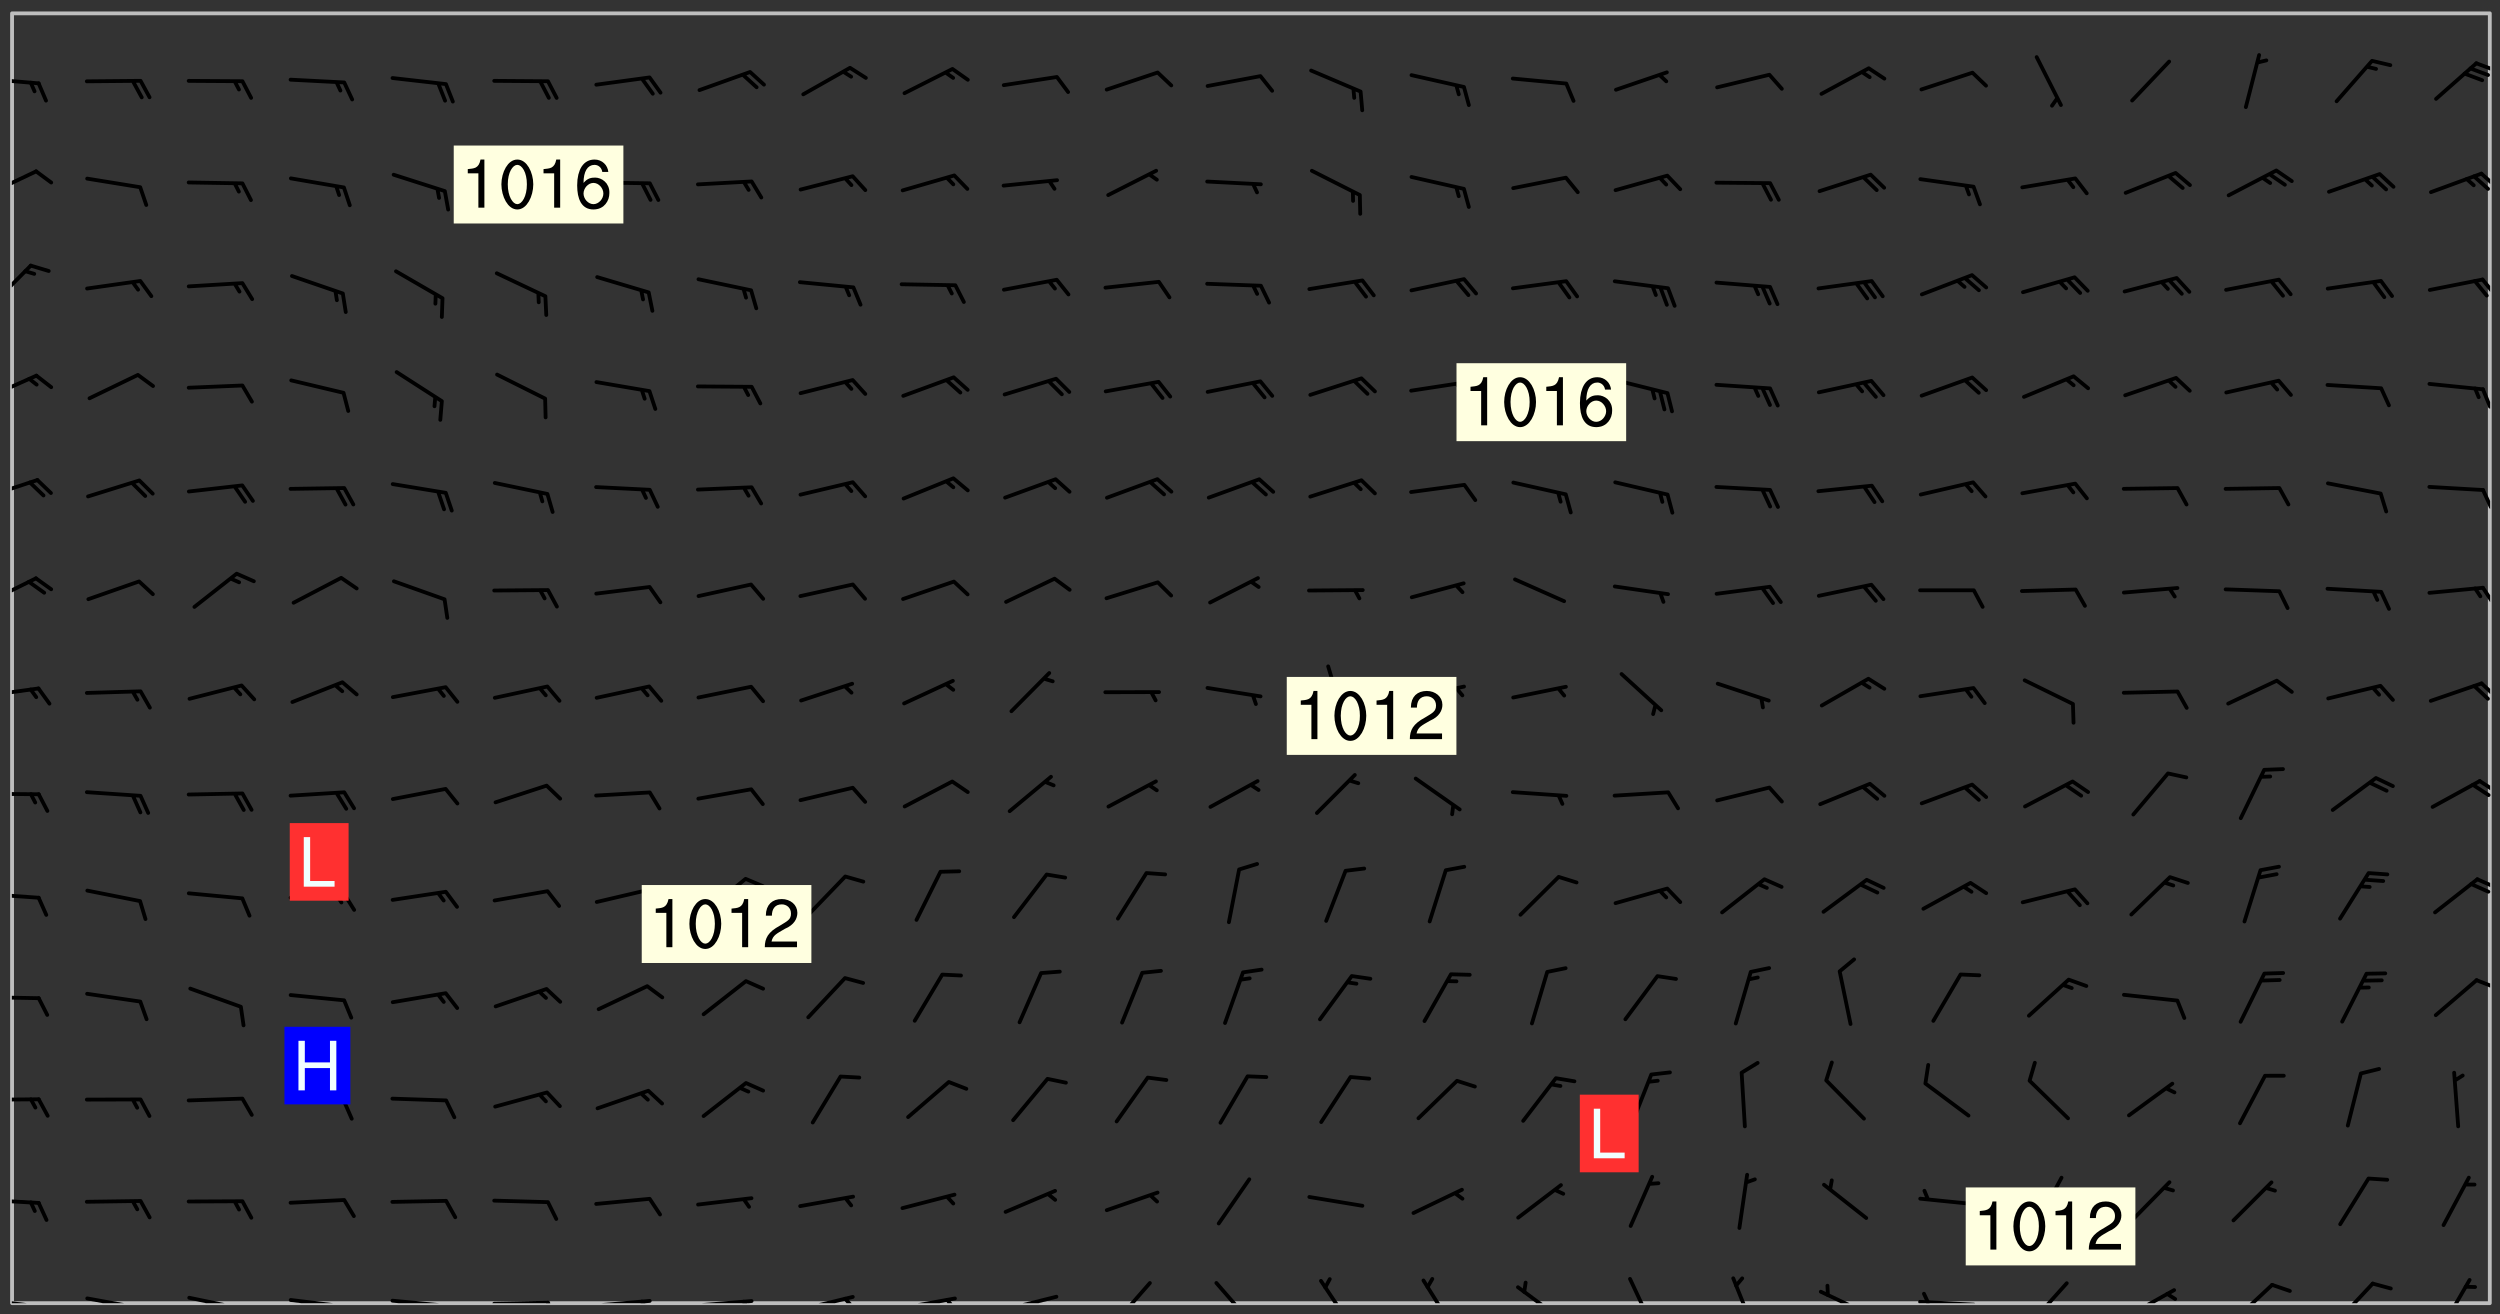 <svg xmlns="http://www.w3.org/2000/svg" role="img" xmlns:xlink="http://www.w3.org/1999/xlink" viewBox="142.45 309.95 326.84 171.84"><rect x="142.45" y="309.95" width="326.84" height="171.84" fill="#333333" stroke="none"/><defs><clipPath id="clip2"><path d="M 144 311.672 L 468 311.672 L 468 480.328 L 144 480.328 Z M 144 311.672"/></clipPath><clipPath id="clip3"><path d="M 144 479 L 148 479 L 148 480.328 L 144 480.328 Z M 144 479"/></clipPath><clipPath id="clip4"><path d="M 147 480 L 149 480 L 149 480.328 L 147 480.328 Z M 147 480"/></clipPath><clipPath id="clip5"><path d="M 146 480 L 148 480 L 148 480.328 L 146 480.328 Z M 146 480"/></clipPath><clipPath id="clip6"><path d="M 153 479 L 162 479 L 162 480.328 L 153 480.328 Z M 153 479"/></clipPath><clipPath id="clip7"><path d="M 160 480 L 162 480 L 162 480.328 L 160 480.328 Z M 160 480"/></clipPath><clipPath id="clip8"><path d="M 159 480 L 161 480 L 161 480.328 L 159 480.328 Z M 159 480"/></clipPath><clipPath id="clip9"><path d="M 166 479 L 175 479 L 175 480.328 L 166 480.328 Z M 166 479"/></clipPath><clipPath id="clip10"><path d="M 173 480 L 176 480 L 176 480.328 L 173 480.328 Z M 173 480"/></clipPath><clipPath id="clip11"><path d="M 172 480 L 174 480 L 174 480.328 L 172 480.328 Z M 172 480"/></clipPath><clipPath id="clip12"><path d="M 180 479 L 188 479 L 188 480.328 L 180 480.328 Z M 180 479"/></clipPath><clipPath id="clip13"><path d="M 187 480 L 189 480 L 189 480.328 L 187 480.328 Z M 187 480"/></clipPath><clipPath id="clip14"><path d="M 193 479 L 202 479 L 202 480.328 L 193 480.328 Z M 193 479"/></clipPath><clipPath id="clip15"><path d="M 200 480 L 202 480 L 202 480.328 L 200 480.328 Z M 200 480"/></clipPath><clipPath id="clip16"><path d="M 206 480 L 215 480 L 215 480.328 L 206 480.328 Z M 206 480"/></clipPath><clipPath id="clip17"><path d="M 213 480 L 216 480 L 216 480.328 L 213 480.328 Z M 213 480"/></clipPath><clipPath id="clip18"><path d="M 220 479 L 228 479 L 228 480.328 L 220 480.328 Z M 220 479"/></clipPath><clipPath id="clip19"><path d="M 226 479 L 228 479 L 228 480.328 L 226 480.328 Z M 226 479"/></clipPath><clipPath id="clip20"><path d="M 233 479 L 241 479 L 241 480.328 L 233 480.328 Z M 233 479"/></clipPath><clipPath id="clip21"><path d="M 239 479 L 241 479 L 241 480.328 L 239 480.328 Z M 239 479"/></clipPath><clipPath id="clip22"><path d="M 246 479 L 255 479 L 255 480.328 L 246 480.328 Z M 246 479"/></clipPath><clipPath id="clip23"><path d="M 252 479 L 255 479 L 255 480.328 L 252 480.328 Z M 252 479"/></clipPath><clipPath id="clip24"><path d="M 260 479 L 268 479 L 268 480.328 L 260 480.328 Z M 260 479"/></clipPath><clipPath id="clip25"><path d="M 266 479 L 268 479 L 268 480.328 L 266 480.328 Z M 266 479"/></clipPath><clipPath id="clip26"><path d="M 273 479 L 281 479 L 281 480.328 L 273 480.328 Z M 273 479"/></clipPath><clipPath id="clip27"><path d="M 287 477 L 294 477 L 294 480.328 L 287 480.328 Z M 287 477"/></clipPath><clipPath id="clip28"><path d="M 301 477 L 307 477 L 307 480.328 L 301 480.328 Z M 301 477"/></clipPath><clipPath id="clip29"><path d="M 314 477 L 320 477 L 320 480.328 L 314 480.328 Z M 314 477"/></clipPath><clipPath id="clip30"><path d="M 328 477 L 333 477 L 333 480.328 L 328 480.328 Z M 328 477"/></clipPath><clipPath id="clip31"><path d="M 340 477 L 347 477 L 347 480.328 L 340 480.328 Z M 340 477"/></clipPath><clipPath id="clip32"><path d="M 355 476 L 359 476 L 359 480.328 L 355 480.328 Z M 355 476"/></clipPath><clipPath id="clip33"><path d="M 368 476 L 372 476 L 372 480.328 L 368 480.328 Z M 368 476"/></clipPath><clipPath id="clip34"><path d="M 380 478 L 388 478 L 388 480.328 L 380 480.328 Z M 380 478"/></clipPath><clipPath id="clip35"><path d="M 393 479 L 401 479 L 401 480.328 L 393 480.328 Z M 393 479"/></clipPath><clipPath id="clip36"><path d="M 393 478 L 395 478 L 395 480.328 L 393 480.328 Z M 393 478"/></clipPath><clipPath id="clip37"><path d="M 407 477 L 413 477 L 413 480.328 L 407 480.328 Z M 407 477"/></clipPath><clipPath id="clip38"><path d="M 420 478 L 427 478 L 427 480.328 L 420 480.328 Z M 420 478"/></clipPath><clipPath id="clip39"><path d="M 425 478 L 428 478 L 428 480.328 L 425 480.328 Z M 425 478"/></clipPath><clipPath id="clip40"><path d="M 434 477 L 440 477 L 440 480.328 L 434 480.328 Z M 434 477"/></clipPath><clipPath id="clip41"><path d="M 447 477 L 453 477 L 453 480.328 L 447 480.328 Z M 447 477"/></clipPath><clipPath id="clip42"><path d="M 461 477 L 466 477 L 466 480.328 L 461 480.328 Z M 461 477"/></clipPath><clipPath id="clip43"><path d="M 144 466 L 148 466 L 148 468 L 144 468 Z M 144 466"/></clipPath><clipPath id="clip44"><path d="M 144 453 L 148 453 L 148 454 L 144 454 Z M 144 453"/></clipPath><clipPath id="clip45"><path d="M 144 440 L 148 440 L 148 441 L 144 441 Z M 144 440"/></clipPath><clipPath id="clip46"><path d="M 465 437 L 468 437 L 468 440 L 465 440 Z M 465 437"/></clipPath><clipPath id="clip47"><path d="M 144 426 L 148 426 L 148 428 L 144 428 Z M 144 426"/></clipPath><clipPath id="clip48"><path d="M 466 424 L 468 424 L 468 427 L 466 427 Z M 466 424"/></clipPath><clipPath id="clip49"><path d="M 465 425 L 468 425 L 468 427 L 465 427 Z M 465 425"/></clipPath><clipPath id="clip50"><path d="M 144 413 L 148 413 L 148 415 L 144 415 Z M 144 413"/></clipPath><clipPath id="clip51"><path d="M 466 411 L 468 411 L 468 414 L 466 414 Z M 466 411"/></clipPath><clipPath id="clip52"><path d="M 465 412 L 468 412 L 468 415 L 465 415 Z M 465 412"/></clipPath><clipPath id="clip53"><path d="M 144 399 L 148 399 L 148 402 L 144 402 Z M 144 399"/></clipPath><clipPath id="clip54"><path d="M 466 399 L 468 399 L 468 402 L 466 402 Z M 466 399"/></clipPath><clipPath id="clip55"><path d="M 144 385 L 148 385 L 148 389 L 144 389 Z M 144 385"/></clipPath><clipPath id="clip56"><path d="M 466 386 L 468 386 L 468 390 L 466 390 Z M 466 386"/></clipPath><clipPath id="clip57"><path d="M 144 372 L 148 372 L 148 376 L 144 376 Z M 144 372"/></clipPath><clipPath id="clip58"><path d="M 466 373 L 468 373 L 468 377 L 466 377 Z M 466 373"/></clipPath><clipPath id="clip59"><path d="M 144 358 L 148 358 L 148 363 L 144 363 Z M 144 358"/></clipPath><clipPath id="clip60"><path d="M 466 360 L 468 360 L 468 364 L 466 364 Z M 466 360"/></clipPath><clipPath id="clip61"><path d="M 144 344 L 147 344 L 147 350 L 144 350 Z M 144 344"/></clipPath><clipPath id="clip62"><path d="M 466 346 L 468 346 L 468 349 L 466 349 Z M 466 346"/></clipPath><clipPath id="clip63"><path d="M 144 332 L 148 332 L 148 336 L 144 336 Z M 144 332"/></clipPath><clipPath id="clip64"><path d="M 466 332 L 468 332 L 468 335 L 466 335 Z M 466 332"/></clipPath><clipPath id="clip65"><path d="M 144 319 L 148 319 L 148 322 L 144 322 Z M 144 319"/></clipPath><clipPath id="clip66"><path d="M 465 317 L 468 317 L 468 320 L 465 320 Z M 465 317"/></clipPath><g id="surface214" clip-path="url(#clip1)"><path fill="#fff" fill-opacity="0" fill-rule="evenodd" d="M 0 0 L 1000 0 L 1000 1000 L 0 1000 Z M 0 0"/><path fill="#d3d3d3" fill-opacity="0" fill-rule="evenodd" d="M162.152 355.867L161.918 356.16 161.977 356.395 162.094 356.566 162.27 356.801 162.562 357.148 162.676 357.207 162.793 357.035 162.852 356.801 163.027 356.625 163.492 356.449 164.191 356.449 164.426 356.742 164.715 357.559 164.773 357.734 164.949 357.965 165.301 358.199 166 358.898 166.172 359.074 166.406 359.422 166.641 359.832 166.93 360.414 167.34 360.879 167.57 361.113 167.805 361.289 167.922 361.52 168.098 361.812 168.27 362.977 168.27 363.211 168.328 363.5 168.387 363.617 168.504 363.734 168.852 364.145 168.969 364.316 169.145 364.492 169.32 364.727 169.438 364.898 169.609 365.25 169.668 365.484 169.902 365.891 170.137 365.832 169.961 366.008 169.902 366.938 169.32 366.938 169.086 366.824 168.738 366.938 168.621 367.055 168.562 367.348 168.504 367.523 168.387 367.695 167.922 367.988 167.863 368.223 167.805 368.336 167.805 368.98 167.863 369.152 167.863 369.562 167.922 369.621 167.922 370.027 167.98 370.434 168.098 370.609 168.156 370.668 168.387 371.309 168.328 371.602 168.328 372.301 168.27 372.883 168.27 373.117 168.211 373.348 168.156 373.699 168.156 375.621 168.211 375.738 168.637 375.738 168.27 375.855 168.246 376.207 169.137 377.375 170.879 377.914 172.219 378.273 172.219 378.812 172.309 379.621 172.844 380.336 174.363 380.605 175.254 380.52 175.344 381.684 175.879 381.863 177.039 381.684 179.094 380.699 180.254 380.336 182.133 380.16 183.828 379.98 183.648 380.699 182.133 380.785 180.883 380.875 180.078 381.145 179.004 381.953 179.273 382.672 179.809 383.57 179.629 384.195 179.363 385.004 179.629 386.082 180.254 386.98 181.059 387.16 182.309 386.98 182.043 387.703 182.141 388.207 182.195 388.5 182.195 388.672 182.254 388.965 182.254 389.371 182.43 389.488 182.781 389.605 183.188 389.605 183.48 389.43 183.594 389.312 183.652 389.195 183.77 388.965 183.828 388.789 184.18 388.324 184.41 388.148 184.586 388.09 184.762 388.148 184.82 388.324 184.938 389.312 184.992 389.781 185.051 389.953 185.168 390.188 185.344 390.246 186.16 390.305 186.449 390.305 186.566 390.539 186.625 390.945 186.684 391.297 186.684 392.402 186.801 392.695 186.918 393.043 187.207 393.742 187.383 394.094 187.965 394.848 188.316 395.023 188.488 395.082 188.957 395.316 189.598 395.781 189.945 396.016 190.238 396.191 190.531 396.246 190.762 396.309 191.578 396.656 191.871 396.832 191.984 397.004 192.336 397.355 192.453 397.531 192.977 398.172 192.977 398.461 193.035 398.812 193.035 399.16 193.094 399.512 193.152 399.801 193.27 399.859 193.441 399.918 193.617 399.918 194.199 400.152 194.375 400.27 194.551 400.559 194.727 400.793 194.84 401.027 195.133 401.258 195.25 401.375 195.25 401.785 195.309 401.84 195.598 402.074 195.832 402.191 195.891 402.309 196.008 402.48 196.066 402.598 196.297 402.832 196.355 403.008 196.59 403.066 196.707 403.125 196.59 403.238 196.531 403.355 196.531 403.473 196.414 403.766 196.297 404.055 196.297 404.637 196.473 404.754 196.59 404.812 196.648 404.93 196.766 405.047 196.879 405.105 197.055 405.453 197.113 405.805 197.172 406.211 197.172 406.387 197.113 406.562 196.996 407.262 196.996 407.434 197.113 407.609 197.406 407.902 197.812 407.902 197.988 408.02 198.105 408.191 198.223 408.484 198.223 408.719 197.695 408.719 197.465 408.484 197.23 408.484 197.055 408.543 196.996 409.242 197.055 409.59 197.172 409.766 197.348 410.176 197.465 410.406 197.754 410.875 197.93 410.93 198.453 410.93 198.688 410.988 199.445 411.629 199.504 411.922 199.504 412.156 199.562 412.215 199.793 412.562 199.793 412.914 199.676 413.086 199.676 413.379 199.969 413.668 200.262 413.844 200.434 413.902 200.727 414.078 201.02 414.195 201.602 414.602 201.891 414.836 202.184 415.012 202.402 415.172 202.418 415.184 202.648 415.359 203.289 415.883 203.465 416.117 203.582 416.293 203.758 416.469 203.871 416.641 203.871 417.281 203.988 417.457 204.457 417.574 205.039 417.691 205.273 417.75 205.504 417.863 205.797 417.98 205.91 418.039 206.496 418.391 206.785 418.562 206.961 418.625 207.137 418.68 207.312 418.738 208.012 419.09 208.301 419.266 208.535 419.32 208.824 419.496 209.059 419.613 209.699 420.02 209.992 420.137 210.164 420.195 210.398 420.254 210.809 420.312 211.039 420.371 211.273 420.488 211.332 420.66 210.922 420.836 211.391 420.895 211.449 421.188 211.562 421.422 211.738 421.477 211.973 421.535 212.148 421.594 212.555 421.711 213.195 421.945 213.312 422.117 213.371 422.352 213.371 422.527 213.312 422.645 213.254 423.051 213.488 423.285 213.605 423.344 213.953 423.461 214.594 423.691 214.77 423.809 215.059 423.926 215.234 424.102 215.469 424.566 216.051 425.672 216.227 425.848 216.574 426.023 216.75 426.141 217.102 426.258 218.148 426.781 218.383 426.84 218.848 426.953 219.141 427.012 219.605 427.188 220.363 427.77 220.598 428.004 220.945 428.469 221.121 428.645 221.41 428.879 222.227 429.578 222.52 429.754 222.809 430.043 223.102 430.219 223.395 430.508 224.09 431.148 224.266 431.324 224.559 431.559 224.848 431.793 225.316 432.082 225.957 432.664 226.305 432.898 226.539 433.191 226.887 433.539 227.238 434.004 228.172 434.996 228.52 435.402 228.637 435.578 228.871 435.637 228.984 435.754 229.629 435.93 229.859 436.043 230.094 436.102 230.387 436.277 230.617 436.395 231.551 437.094 231.957 437.5 232.191 437.676 232.598 437.852 232.832 437.969 233.648 438.316 233.996 438.551 234.23 438.668 234.523 438.957 234.754 439.074 235.512 439.426 235.863 439.598 236.094 439.656 236.387 439.773 236.621 439.832 237.492 440.008 238.309 440.008 238.777 440.238 238.949 440.297 239.824 440.996 240.289 441.113 240.582 441.172 240.758 441.23 240.988 441.289 241.457 441.348 241.805 441.406 242.156 441.465 242.562 441.523 242.855 441.523 243.027 441.582 243.027 441.812 243.203 441.988 243.496 441.988 243.844 442.047 244.195 442.105 244.895 442.223 245.535 442.223 246 441.988 246.293 441.812 246.465 441.695 246.875 441.523 247.164 441.348 248.098 440.883 248.566 440.59 249.09 440.297 249.555 440.125 250.02 439.949 251.07 439.484 251.359 439.367 251.77 439.25 252.059 439.133 252.586 438.957 254.102 438.258 254.684 437.91 254.973 437.852 255.266 437.793 255.613 437.676 256.488 437.445 256.84 437.328 256.953 437.328 257.188 437.27 258.062 437.035 258.297 436.977 259.109 436.977 259.461 436.918 260.277 436.801 260.449 436.742 260.801 436.688 261.094 436.629 261.324 436.57 262.141 436.395 262.316 436.336 262.664 436.336 262.898 436.277 263.363 436.16 264.121 435.988 264.355 435.93 264.703 435.93 265.113 435.812 265.402 435.754 266.688 435.695 266.977 435.695 267.387 435.637 267.617 435.578 267.793 435.578 268.668 435.461 269.074 435.461 269.484 435.344 269.832 435.344 270.184 435.23 271.055 435.172 272.805 435.172 273.852 435.461 274.262 435.578 274.551 435.695 274.902 435.812 275.191 435.93 276.242 436.102 276.531 436.16 276.824 436.16 277.117 436.219 277.289 436.277 277.699 436.336 277.871 436.395 277.988 436.453 278.105 436.453 278.223 436.512 278.574 436.57 278.688 436.57 279.098 436.637 281.02 437.031 282.945 437.426 284.465 437.875 286.16 438.594 288.305 439.398 289.91 438.68 291.34 437.875 292.5 436.797 293.75 436.348 296.785 435.629 298.66 435.27 300.805 433.922 303.039 432.668 305.539 431.41 307.234 430.961 309.02 430.781 310.18 430.512 310.805 431.051 312.145 430.781 312.859 429.793 313.844 428.449 314.289 428.27 315.094 427.91 316.969 427.371 318.754 426.922 320.004 426.652 321.164 426.562 322.863 426.473 324.824 426.203 326.074 426.113 326.613 426.113 327.238 426.023 328.129 426.023 330.273 425.844 332.684 425.664 335.273 425.574 336.969 425.754 338.578 425.844 340.008 426.203 341.168 426.922 343.043 427.91 344.203 429.438 344.469 430.152 345.098 430.242 345.453 431.141 345.988 431.68 346.523 433.207 347.598 433.566 348.133 433.566 347.328 434.102 347.418 435.809 348.133 438.504 349.023 439.309 349.918 440.297 350.633 441.555 352.418 442.094 353.938 441.914 354.293 443.258 355.902 442.453 356.883 441.914 357.152 442.184 357.469 441.969 357.688 441.824 358.488 442.273 358.938 441.914 359.293 441.914 359.828 441.645 360.367 440.926 360.902 440.656 361.527 439.668 362.688 440.117 363.527 440.488 364.922 441.105 366.617 440.926 368.223 440.926 370.008 441.016 370.188 439.309 370.723 437.965 371.527 438.234 372.02 439.082 372.422 439.488 372.332 440.027 372.332 440.387 373.047 440.836 373.758 440.566 375.188 440.566 375.547 441.555 375.992 442.812 376.707 444.156 377.957 444.785 379.652 445.414 380.367 445.234 380.547 444.695 381.527 444.605 381.977 444.965 382.062 446.223 381.797 446.852 381.262 447.031 381.262 447.57 381.977 448.555 382.242 449.094 383.227 450.082 384.027 451.16 383.762 451.52 383.672 452.418 383.047 454.75 382.691 456.816 382.602 458.609 382.422 459.328 382.332 459.867 382.332 461.305 381.352 463.188 380.992 464.895 380.457 465.793 379.652 466.961 379.387 467.5 381.441 468.754 381.527 469.113 381.172 469.652 381.082 469.473 381.082 470.281 381.172 471.719 380.727 472.434 379.652 472.527 379.387 473.242 379.922 474.141 380.727 474.859 381.887 475.668 383.227 475.938 383.672 476.297 383.316 476.746 381.527 476.656 380.277 476.207 379.562 475.488 378.938 475.398 378.762 478.988 378.574 480.297 467.934 480.297 467.934 311.703 412.664 311.703 412.664 360.785 413.426 360.91 416.715 361.453 418.738 364.289 418.738 367.043 421.09 367.375 423.438 367.707 427.488 367.707 426.109 371.867 424.086 372.574 422.062 373.277 421.52 373.621 418.926 375.238 418.738 375.355 416.715 373.277 415.984 370.535 413.312 368.457 411.938 364.957 411.871 364.875 409.914 362.203 412.664 360.785 412.664 311.703 294.422 311.703 294.422 403.117 294.539 403.148 294.672 403.16 294.746 403.234 294.852 403.281 294.941 403.34 295.027 403.398 295.117 403.457 295.414 403.754 295.473 403.844 295.504 403.961 295.531 404.078 295.547 404.215 295.516 404.332 295.457 404.422 295.398 404.508 295.355 404.613 295.309 404.715 295.281 404.836 295.281 404.98 295.457 405.25 295.605 405.398 295.68 405.484 295.754 405.559 295.797 405.664 295.859 405.754 295.918 405.84 295.961 405.945 296.02 406.035 296.066 406.137 296.109 406.242 296.168 406.328 296.285 406.508 296.359 406.582 296.422 406.668 296.48 406.758 296.523 406.863 296.582 406.953 296.641 407.039 296.703 407.129 296.762 407.219 296.805 407.32 296.922 407.5 296.996 407.574 297.055 407.66 297.129 407.734 297.219 407.793 297.324 407.84 297.473 407.84 297.605 407.824 297.738 407.84 297.84 407.793 297.914 407.719 297.961 407.617 297.945 407.484 297.945 407.336 297.898 407.23 297.871 407.113 297.824 407.012 297.797 406.891 297.754 406.789 297.691 406.699 297.648 406.598 297.605 406.492 297.574 406.375 297.559 406.242 297.547 406.105 297.633 406.047 297.691 405.961 297.812 405.93 297.855 406.035 297.871 406.168 297.871 406.285 297.93 406.387 297.988 406.477 298.078 406.535 298.227 406.684 298.285 406.773 298.328 406.879 298.316 406.98 298.402 407.039 298.508 407.086 298.594 407.145 298.684 407.203 298.758 407.277 298.641 407.305 298.535 407.352 298.449 407.41 298.375 407.484 298.316 407.574 298.254 407.66 298.227 407.781 298.18 407.883 298.137 407.988 298.105 408.105 298.094 408.238 298.078 408.371 298.078 408.52 298.105 408.637 298.152 408.742 298.195 408.844 298.254 408.934 298.328 409.008 298.418 409.066 298.492 409.141 298.582 409.199 298.641 409.289 298.684 409.395 298.73 409.496 298.848 409.527 298.98 409.543 299.129 409.543 299.246 409.512 299.352 409.555 299.395 409.66 299.441 409.762 299.469 409.883 299.5 410 299.527 410.117 299.559 410.238 299.586 410.355 299.691 410.398 299.793 410.445 299.926 410.43 300.074 410.578 300.137 410.664 300.211 410.738 300.281 410.812 300.371 410.875 300.477 410.918 300.578 410.961 300.695 410.992 300.832 411.008 300.949 410.977 301.023 410.902 301.051 410.785 301.039 410.652 301.008 410.531 300.98 410.414 301.023 410.309 301.141 410.309 301.23 410.371 301.348 410.398 301.496 410.398 301.629 410.414 301.777 410.414 301.91 410.43 302.043 410.414 302.191 410.414 302.324 410.398 302.457 410.387 302.594 410.398 302.711 410.371 302.844 410.355 303.035 410.297 302.977 410.473 302.961 410.605 302.934 410.727 302.918 410.859 302.859 410.945 302.727 410.961 302.621 411.008 302.516 411.051 302.398 411.082 302.281 411.109 302.016 411.141 301.867 411.141 301.734 411.156 301.66 411.23 301.719 411.316 301.867 411.465 301.984 411.645 302.059 411.715 302.148 411.777 302.238 411.836 302.324 411.895 302.414 411.953 302.516 411.996 302.621 412.059 302.727 412.102 302.812 412.16 302.918 412.207 303.02 412.25 303.199 412.367 303.258 412.457 303.215 412.559 303.168 412.664 303.184 412.797 303.406 413.02 303.465 413.109 303.508 413.211 303.539 413.332 303.582 413.434 303.598 413.566 303.629 413.684 303.641 413.82 303.672 413.938 303.82 414.086 303.922 414.129 304.027 414.172 304.145 414.203 304.277 414.219 304.414 414.234 304.531 414.234 304.648 414.203 304.738 414.145 304.781 414.039 304.828 413.938 304.871 413.832 304.902 413.715 304.914 413.582 304.914 413.434 304.902 413.301 304.887 413.168 304.855 413.051 304.812 412.945 304.766 412.84 304.723 412.738 304.68 412.633 304.664 412.5 304.68 412.367 304.707 412.25 304.738 412.133 304.766 412.012 304.812 411.91 304.902 411.852 304.988 411.789 305.062 411.715 305.152 411.656 305.375 411.434 305.434 411.348 305.508 411.273 305.625 411.094 305.684 411.008 305.684 410.859 305.609 410.785 305.508 410.738 305.402 410.695 305.301 410.652 305.242 410.562 305.195 410.457 305.168 410.34 305.258 410.281 305.375 410.25 305.477 410.207 305.656 410.09 305.805 409.941 305.816 409.809 305.805 409.703 305.715 409.645 305.582 409.66 305.434 409.66 305.301 409.676 305.168 409.66 305.047 409.629 304.961 409.57 304.887 409.496 304.828 409.406 304.766 409.32 304.648 409.141 304.59 409.055 304.621 408.934 304.707 408.875 304.828 408.844 304.887 408.758 304.887 408.637 304.855 408.52 304.797 408.43 304.738 408.344 304.691 408.238 304.664 408.121 304.648 407.988 304.707 407.898 304.781 407.824 304.871 407.766 304.988 407.586 305.062 407.512 305.121 407.426 305.27 407.277 305.391 407.246 305.523 407.23 305.656 407.246 305.73 407.32 305.773 407.426 305.789 407.559 305.758 407.676 305.641 407.707 305.508 407.719 305.359 407.867 305.316 407.973 305.27 408.074 305.242 408.195 305.211 408.312 305.211 408.461 305.242 408.578 305.285 408.684 305.344 408.773 305.418 408.844 305.492 408.918 305.609 408.949 305.73 408.977 305.848 408.949 305.98 408.934 306.098 408.934 306.188 408.992 306.262 409.066 306.309 409.172 306.367 409.258 306.469 409.305 306.602 409.32 306.707 409.363 306.793 409.422 306.781 409.527 306.707 409.602 306.527 409.719 306.469 409.809 306.379 409.867 306.309 409.941 306.234 410.016 306.172 410.105 306.145 410.223 306.129 410.355 306.145 410.488 306.129 410.621 306.129 410.77 306.145 410.902 306.172 411.02 306.203 411.141 306.277 411.215 306.367 411.273 306.453 411.332 306.543 411.391 306.66 411.422 306.66 411.508 306.559 411.555 306.469 411.613 306.203 411.645 306.086 411.672 305.938 411.672 305.832 411.715 305.73 411.762 305.672 411.852 305.609 412.086 305.598 412.219 305.566 412.34 305.551 412.473 305.551 412.766 305.539 412.898 305.551 413.035 305.566 413.168 305.699 413.184 305.832 413.195 305.953 413.227 306.039 413.285 306.113 413.359 306.16 413.465 306.203 413.566 306.219 413.699 306.219 414.145 306.203 414.277 306.203 414.723 306.234 414.988 306.262 415.105 306.277 415.238 306.309 415.355 306.395 415.566 306.426 415.832 306.426 415.98 306.395 416.098 306.367 416.215 306.336 416.336 306.309 416.453 306.277 416.57 306.246 416.691 306.234 416.824 306.219 416.957 306.309 417.016 306.426 416.984 306.527 417 306.574 417.105 306.543 417.371 306.543 417.812 306.5 417.918 306.453 418.023 306.41 418.125 306.367 418.23 306.309 418.316 306.277 418.438 306.234 418.555 306.203 418.672 306.188 418.805 306.203 418.938 306.262 419.027 306.367 419.074 306.453 419.133 306.512 419.219 306.5 419.355 306.469 419.473 306.426 419.574 306.426 420.02 306.41 420.152 306.41 420.301 306.379 420.418 306.336 420.523 306.309 420.641 306.262 420.746 306.219 420.848 306.188 420.969 306.16 421.086 306.129 421.219 306.098 421.336 306.07 421.453 306.027 421.559 305.996 421.676 305.965 421.797 305.953 421.93 305.938 422.062 305.938 422.359 305.965 422.477 305.965 422.625 306.012 423.023 306.039 423.141 306.098 423.23 306.219 423.262 306.367 423.262 306.5 423.246 306.559 423.336 306.559 423.453 306.5 423.543 306.41 423.602 306.309 423.645 306.203 423.691 306.113 423.75 306.027 423.809 305.891 423.824 305.773 423.793 305.641 423.777 305.539 423.824 305.477 423.91 305.465 424.047 305.449 424.18 305.418 424.297 305.391 424.414 305.375 424.547 305.344 424.668 305.344 424.965 305.359 425.098 305.391 425.215 305.391 425.363 305.402 425.496 305.402 425.645 305.375 425.762 305.328 425.863 305.301 425.984 305.27 426.102 305.211 426.191 305.137 426.266 305.035 426.309 304.93 426.355 304.812 426.383 304.691 426.414 304.59 426.367 304.648 426.281 304.754 426.234 304.781 426.117 304.812 426 304.84 425.879 304.871 425.762 304.871 425.613 304.887 425.48 304.855 425.363 304.812 425.258 304.707 425.273 304.633 425.348 304.531 425.391 304.441 425.453 304.367 425.527 304.324 425.629 304.309 425.762 304.277 425.879 304.25 426 304.219 426.117 304.191 426.234 304.16 426.355 304.133 426.473 304.102 426.59 304.059 426.695 303.969 426.754 303.879 426.754 303.762 426.723 303.73 426.637 303.746 426.5 303.715 426.383 303.715 426.234 303.703 426.102 303.703 425.953 303.641 425.719 303.613 425.598 303.57 425.496 303.523 425.391 303.465 425.305 303.406 425.215 303.363 425.109 303.301 425.023 303.152 424.875 303.082 424.801 302.977 424.754 302.871 424.711 302.77 424.668 302.473 424.371 302.383 424.297 302.297 424.238 302.191 424.195 302.102 424.133 302.016 424.074 301.91 424.031 301.82 423.973 301.734 423.91 301.66 423.84 301.555 423.793 301.469 423.734 301.363 423.691 301.273 423.629 301.172 423.586 301.066 423.543 300.98 423.484 300.875 423.438 300.77 423.395 300.668 423.348 300.578 423.289 300.477 423.246 300.371 423.203 300.281 423.141 300.164 423.113 300.031 423.098 299.898 423.113 299.75 423.113 299.617 423.129 299.5 423.098 299.41 423.039 299.336 422.965 299.246 422.906 299.145 422.859 298.996 422.859 298.875 422.832 298.773 422.789 298.699 422.715 298.582 422.535 298.492 422.477 298.391 422.434 298.301 422.371 298.195 422.328 298.105 422.27 298.02 422.211 297.914 422.164 297.855 422.078 297.797 421.988 297.754 421.883 297.707 421.781 297.633 421.707 297.547 421.648 297.473 421.574 297.383 421.516 297.16 421.293 297.117 421.188 297.086 420.922 297.191 420.879 297.336 420.879 297.441 420.922 297.516 420.996 297.605 421.055 297.691 421.113 297.797 421.16 297.887 421.219 298.035 421.367 298.105 421.441 298.254 421.59 298.316 421.676 298.391 421.75 298.477 421.809 298.551 421.883 298.641 421.945 298.73 422.004 298.816 422.062 299.086 422.238 299.188 422.285 299.293 422.328 299.395 422.371 299.441 422.297 299.5 422.211 299.574 422.137 299.645 422.062 299.75 422.105 299.824 422.18 299.883 422.27 299.926 422.371 299.973 422.477 300.016 422.582 300.137 422.609 300.254 422.582 300.328 422.492 300.371 422.387 300.43 422.297 300.504 422.223 300.609 422.18 300.727 422.152 300.859 422.164 300.949 422.223 301.098 422.371 301.156 422.461 301.199 422.566 301.246 422.668 301.289 422.773 301.332 422.875 301.438 422.922 301.543 422.965 301.676 422.98 301.762 422.922 301.82 422.832 301.895 422.758 302 422.715 302.117 422.742 302.223 422.789 302.324 422.832 302.43 422.875 302.531 422.922 302.711 423.039 302.711 423.156 302.695 423.289 302.711 423.422 302.727 423.559 302.785 423.645 302.887 423.691 303.008 423.719 303.125 423.75 303.273 423.75 303.391 423.719 303.449 423.629 303.629 423.512 303.688 423.422 303.762 423.348 303.82 423.262 303.938 423.082 304.117 422.965 304.234 422.996 304.324 423.055 304.367 423.129 304.352 423.262 304.352 423.379 304.441 423.438 304.59 423.438 304.723 423.422 304.855 423.41 305.121 423.379 305.227 423.336 305.344 423.305 305.465 423.277 305.539 423.203 305.609 423.129 305.672 423.039 305.656 422.934 305.609 422.832 305.508 422.789 305.402 422.773 305.285 422.801 305.02 422.832 304.871 422.832 304.797 422.758 304.707 422.699 304.59 422.668 304.473 422.641 304.34 422.625 304.191 422.625 304.059 422.641 303.762 422.641 303.656 422.594 303.508 422.445 303.465 422.344 303.406 422.254 303.629 422.031 303.715 421.973 303.82 421.93 303.938 421.898 304.07 421.883 304.203 421.898 304.34 421.914 304.441 421.957 304.574 421.945 304.664 421.883 304.766 421.84 304.828 421.75 304.781 421.648 304.691 421.59 304.574 421.559 304.473 421.516 304.414 421.426 304.352 421.336 304.352 421.219 304.367 421.086 304.473 421.039 304.547 420.969 304.547 420.848 304.457 420.789 304.426 420.672 304.516 420.613 304.59 420.539 304.633 420.434 304.691 420.344 304.738 420.242 304.754 420.109 304.754 419.961 304.707 419.855 304.664 419.754 304.574 419.695 304.441 419.68 304.34 419.637 304.203 419.621 304.086 419.59 303.641 419.59 303.508 419.574 303.375 419.562 303.242 419.547 303.125 419.516 302.977 419.516 302.844 419.5 302.711 419.488 302.445 419.457 302.324 419.414 302.238 419.355 302.164 419.281 302.164 419.133 302.176 419 302.281 418.953 302.383 418.91 302.516 418.895 302.668 418.895 302.801 418.879 303.094 418.879 303.215 418.91 303.316 418.953 303.406 419.012 303.641 419.074 303.762 419.027 303.852 418.969 303.953 418.926 304.086 418.91 304.191 418.953 304.293 419 304.426 419.012 304.547 418.984 304.691 418.984 304.812 418.953 304.93 418.926 305.035 418.879 305.109 418.805 305.195 418.746 305.344 418.598 305.402 418.512 305.449 418.406 305.477 418.289 305.492 418.184 305.391 418.141 305.301 418.082 305.184 418.051 305.078 418.008 304.988 417.945 304.914 417.859 304.84 417.785 304.738 417.742 304.633 417.695 304.531 417.652 304.473 417.562 304.426 417.461 304.34 417.25 304.277 417.164 304.219 417.074 304.145 417 304.059 416.941 303.789 416.941 303.672 416.973 303.582 417.031 303.48 417.074 303.348 417.09 303.242 417.074 303.215 416.957 303.152 416.867 303.035 416.836 302.934 416.793 302.785 416.645 302.754 416.527 302.738 416.422 302.812 416.348 302.992 416.23 303.109 416.203 303.227 416.172 303.363 416.188 303.465 416.23 303.57 416.273 303.672 416.32 303.777 416.363 303.895 416.395 304.027 416.41 304.145 416.438 304.277 416.453 304.383 416.438 304.473 416.379 304.398 416.305 304.293 416.262 304.219 416.188 304.145 416.098 303.996 415.949 303.91 415.891 303.82 415.832 303.746 415.758 303.656 415.699 303.555 415.652 303.434 415.625 303.332 415.578 303.227 415.535 303.109 415.504 303.008 415.461 302.887 415.43 302.738 415.43 302.621 415.461 302.516 415.504 302.43 415.566 302.25 415.684 302.164 415.742 302.074 415.801 301.969 415.848 301.883 415.906 301.777 415.949 301.676 415.992 301.57 416.039 301.496 416.113 301.438 416.203 301.379 416.289 301.332 416.395 301.273 416.48 301.199 416.555 301.066 416.543 300.949 416.512 300.832 416.512 300.758 416.586 300.668 416.645 300.594 416.719 300.504 416.777 300.418 416.836 300.312 416.883 300.211 416.926 300.074 416.941 299.973 416.898 299.824 416.75 299.719 416.703 299.633 416.703 299.527 416.75 299.426 416.793 299.305 416.824 299.188 416.793 299.113 416.719 299.113 416.602 299.145 416.48 299.219 416.41 299.277 416.32 299.352 416.246 299.469 416.215 299.574 416.172 299.867 416.172 300 416.156 300.137 416.141 300.238 416.098 300.328 416.039 300.43 415.992 300.52 415.934 300.652 415.922 300.742 415.98 300.875 415.992 300.965 415.934 301.051 415.875 301.156 415.832 301.246 415.773 301.332 415.711 301.422 415.652 301.57 415.504 301.629 415.418 301.688 415.328 301.793 415.285 301.926 415.27 302.043 415.297 302.164 415.328 302.223 415.27 302.281 415.18 302.312 414.914 302.34 414.797 302.445 414.809 302.578 414.824 302.68 414.781 302.77 414.723 302.828 414.633 302.902 414.559 302.961 414.469 303.008 414.367 303.02 414.234 303.008 414.102 302.961 413.996 302.812 413.848 302.754 413.758 302.695 413.672 302.652 413.566 302.652 413.121 302.668 412.988 302.668 412.84 302.68 412.707 302.621 412.648 302.531 412.707 302.43 412.664 302.25 412.547 302.164 412.488 302.102 412.398 302.043 412.309 301.969 412.234 301.883 412.176 301.762 412.207 301.66 412.219 301.555 412.266 301.469 412.324 301.363 412.367 301.215 412.516 301.125 412.574 301.039 412.633 300.949 412.695 300.844 412.738 300.711 412.754 300.711 412.633 300.816 412.59 300.934 412.559 301.008 412.488 301.051 412.383 301.051 412.234 301.023 412.117 300.875 411.969 300.742 411.953 300.594 411.953 300.477 411.984 300.371 412.027 300.27 412.07 300.18 412.133 300.062 412.16 299.988 412.086 300 411.953 299.957 411.852 299.914 411.746 299.824 411.688 299.707 411.715 299.586 411.746 299.469 411.777 299.367 411.82 299.246 411.852 299.145 411.895 299.039 411.938 298.949 411.996 298.848 412.012 298.848 411.895 298.863 411.762 298.805 411.672 298.73 411.715 298.582 411.863 298.523 411.953 298.449 412.027 298.402 412.133 298.359 412.234 298.285 412.309 298.227 412.398 298.152 412.473 298.094 412.559 298.02 412.633 297.93 412.695 297.855 412.766 297.781 412.84 297.68 412.855 297.547 412.871 297.441 412.828 297.441 412.707 297.59 412.559 297.633 412.457 297.691 412.367 297.738 412.266 297.781 412.16 297.84 412.07 297.871 411.953 297.914 411.852 297.945 411.73 297.973 411.613 298.02 411.508 298.062 411.406 298.105 411.301 298.18 411.23 298.27 411.168 298.359 411.109 298.461 411.066 298.758 411.066 299.023 411.035 299.129 410.992 299.055 410.918 298.938 410.887 298.832 410.844 298.742 410.785 298.641 410.738 298.551 410.68 298.449 410.637 298.344 410.594 298.254 410.531 298.168 410.473 298.062 410.43 297.961 410.387 297.84 410.355 297.723 410.324 297.621 410.281 297.5 410.25 297.398 410.207 297.309 410.148 297.266 410.043 297.25 409.91 297.352 409.867 297.484 409.852 297.621 409.867 297.754 409.852 297.855 409.809 297.914 409.719 297.93 409.613 297.84 409.555 297.766 409.48 297.664 409.438 297.574 409.379 297.426 409.23 297.383 409.125 297.367 408.992 297.367 408.699 297.309 408.609 297.219 408.551 297.145 408.477 297.102 408.371 297.07 408.254 297.012 408.164 296.938 408.09 296.82 408.062 296.746 407.988 296.656 407.93 296.566 407.867 296.48 407.809 296.406 407.734 296.348 407.648 296.301 407.543 296.215 407.484 296.066 407.336 295.871 407.277 295.738 407.293 295.637 407.336 295.562 407.41 295.516 407.512 295.473 407.617 295.414 407.707 295.355 407.793 295.059 408.09 294.969 408.148 294.883 408.148 294.82 408.062 294.777 407.957 294.809 407.84 294.867 407.75 294.895 407.633 294.883 407.5 294.793 407.438 294.688 407.484 294.57 407.512 294.453 407.543 294.184 407.719 294.082 407.766 293.965 407.793 293.859 407.84 293.77 407.898 293.668 407.941 293.609 407.855 293.562 407.75 293.578 407.617 293.625 407.512 293.695 407.438 293.77 407.367 293.828 407.277 293.828 407.129 293.785 407.023 293.547 407.023 293.445 407.07 293.414 407.188 293.387 407.305 293.355 407.426 293.281 407.469 293.148 407.484 293.074 407.438 293.031 407.336 292.988 407.23 292.941 407.129 292.898 407.023 292.777 407.055 292.676 407.098 292.543 407.113 292.426 407.145 292.32 407.188 292.23 407.246 292.129 407.293 292.008 407.32 291.875 407.336 291.773 407.293 291.715 407.203 291.668 407.098 291.625 406.996 291.582 406.891 291.582 406.773 291.641 406.684 291.727 406.625 291.906 406.508 292.008 406.461 292.113 406.418 292.219 406.359 292.32 406.316 292.41 406.254 292.512 406.211 292.617 406.152 292.719 406.105 292.809 406.047 292.914 406.004 293.016 405.961 293.105 405.898 293.207 405.855 293.344 405.84 293.461 405.871 293.562 405.914 293.684 405.945 293.785 405.988 293.891 406.035 293.992 406.078 294.098 406.121 294.199 406.168 294.305 406.211 294.406 406.254 294.512 406.301 294.598 406.359 294.703 406.402 294.82 406.434 294.926 406.477 295.027 406.523 295.117 406.582 295.223 406.625 295.324 406.668 295.43 406.715 295.547 406.742 295.648 406.789 295.77 406.816 295.918 406.816 296.004 406.758 296.02 406.656 296.078 406.566 296.051 406.449 295.977 406.375 295.859 406.195 295.785 406.121 295.695 406.047 295.516 405.93 295.43 405.871 295.324 405.828 295.223 405.781 294.953 405.605 294.895 405.516 294.82 405.441 294.762 405.352 294.719 405.25 294.688 405.133 294.672 404.996 294.672 404.434 294.66 404.301 294.645 404.168 294.613 404.051 294.598 403.918 294.586 403.785 294.555 403.664 294.332 403.441 294.273 403.355 294.258 403.25 294.289 403.133 294.422 403.117 294.422 311.703 172.992 311.703 172.992 313.156 172.934 313.391 172.582 314.441 172.41 314.965 172.293 315.312 172.117 315.723 172 315.895 171.766 316.188 171.535 316.246 171.184 316.246 171.066 316.305 170.836 316.711 170.836 317.004 170.953 317.18 171.184 317.41 171.301 317.645 171.941 318.402 172.234 318.867 172.41 319.102 172.641 319.453 172.875 319.801 173.516 320.617 173.691 321.082 173.863 321.492 173.98 322.188 174.156 322.656 174.273 324.055 174.332 324.52 174.332 325.395 174.449 326.441 174.449 331.223 174.391 331.688 174.039 332.969 173.863 333.492 173.75 333.902 173.398 334.832 172.934 336 172.699 336.582 172.582 336.758 172.41 337.105 172.234 337.512 171.883 338.328 171.824 338.621 171.711 338.914 171.594 339.203 171.535 339.379 171.418 340.254 171.359 340.66 171.301 340.777 171.242 340.953 171.184 341.125 170.953 341.652 170.836 341.824 170.836 342.059 170.719 342.293 170.66 342.465 170.484 343.051 170.484 343.34 170.426 343.516 170.426 343.809 170.367 343.922 170.309 344.449 170.309 344.621 170.254 344.855 170.254 347.477 170.078 348.293 169.961 348.469 169.785 348.703 169.668 348.875 169.555 349.109 168.969 350.043 168.738 350.332 168.445 350.797 168.27 351.031 167.98 351.383 167.629 352.082 167.516 352.312 167.34 352.723 167.164 352.953 166.758 353.48 165.941 354.18 165.648 354.352 165.359 354.586 165.184 354.703 165.008 354.879 164.484 355.285 163.957 355.461 163.785 355.637 163.551 355.691 162.91 355.867 162.152 355.867M174.363 386.891L173.289 387.34 173.648 388.234 174.898 387.52 175.344 386.98 174.363 386.891"/><path fill="#d3d3d3" fill-opacity="0" fill-rule="evenodd" d="M201.508 416.598L200.613 416.598 201.062 417.227 202.043 417.586 202.848 417.496 203.293 416.508 203.117 416.598 202.402 416.242 201.508 416.598M356.129 475.668L356.07 475.145 356.07 474.852 356.184 474.559 356.242 474.328 356.711 473.859 356.824 473.859 356.941 473.746 357.059 473.688 357.234 473.688 357.469 473.629 357.816 473.629 358.051 473.688 358.168 473.746 358.398 473.918 358.457 474.094 358.574 474.676 358.574 474.969 358.457 475.145 358.285 475.434 358.109 475.609 357.582 476.133 357.352 476.367 357.234 476.426 357.059 476.426 356.941 476.367 356.535 476.074 356.359 475.957 356.242 475.898 356.184 475.785 356.129 475.668M362.77 464.711L362.711 464.539 362.711 463.43 362.77 463.258 362.945 463.199 363.117 463.141 363.293 463.141 363.527 463.082 363.645 463.141 363.703 463.84 363.645 464.012 363.527 464.188 363.41 464.246 363.176 464.77 363.062 464.828 362.828 464.828 362.77 464.711M372.383 450.32L372.266 450.145 372.266 449.445 372.559 448.57 372.676 448.398 372.852 448.047 372.965 447.816 373.082 447.523 373.434 446.766 373.551 446.535 373.723 446.301 373.898 446.301 374.016 446.242 374.656 446.242 374.773 446.301 375.008 446.535 375.18 446.648 375.531 446.941 375.648 447.059 375.762 447.234 375.762 447.348 375.879 447.406 375.996 447.523 375.996 448.223 375.938 448.398 375.938 448.629 375.879 448.805 375.531 449.855 375.414 450.086 375.297 450.32 375.18 450.379 374.949 450.613 374.309 450.902 373.434 450.902 373.023 450.785 372.383 450.32"/><path fill="none" stroke="#bebebe" stroke-linecap="round" stroke-linejoin="round" stroke-miterlimit="10" stroke-width=".5" d="M 431.957 354.305 L 108.027 354.305 L 108.027 185.68 L 431.957 185.68 L 431.957 354.305" transform="matrix(1 0 0 -1 36 666)"/><g clip-path="url(#clip2)"><path fill="#fff" fill-opacity="0" fill-rule="evenodd" d="M 144 311.672 L 144 480.328 L 468 480.328 L 468 311.672 L 144 311.672"/></g><g clip-path="url(#clip3)"><path fill="none" stroke="#000" stroke-linecap="round" stroke-linejoin="round" stroke-miterlimit="10" stroke-width=".5" d="M 111.484 185.23 L 104.516 186.113" transform="matrix(1 0 0 -1 36 666)"/></g><g clip-path="url(#clip4)"><path fill="none" stroke="#000" stroke-linecap="round" stroke-linejoin="round" stroke-miterlimit="10" stroke-width=".5" d="M 111.484 185.23 L 112.355 182.938" transform="matrix(1 0 0 -1 36 666)"/></g><g clip-path="url(#clip5)"><path fill="none" stroke="#000" stroke-linecap="round" stroke-linejoin="round" stroke-miterlimit="10" stroke-width=".5" d="M 110.473 185.359 L 110.906 184.211" transform="matrix(1 0 0 -1 36 666)"/></g><g clip-path="url(#clip6)"><path fill="none" stroke="#000" stroke-linecap="round" stroke-linejoin="round" stroke-miterlimit="10" stroke-width=".5" d="M 124.773 185.039 L 117.859 186.301" transform="matrix(1 0 0 -1 36 666)"/></g><g clip-path="url(#clip7)"><path fill="none" stroke="#000" stroke-linecap="round" stroke-linejoin="round" stroke-miterlimit="10" stroke-width=".5" d="M 124.773 185.039 L 125.516 182.703" transform="matrix(1 0 0 -1 36 666)"/></g><g clip-path="url(#clip8)"><path fill="none" stroke="#000" stroke-linecap="round" stroke-linejoin="round" stroke-miterlimit="10" stroke-width=".5" d="M 123.766 185.223 L 124.137 184.055" transform="matrix(1 0 0 -1 36 666)"/></g><g clip-path="url(#clip9)"><path fill="none" stroke="#000" stroke-linecap="round" stroke-linejoin="round" stroke-miterlimit="10" stroke-width=".5" d="M 138.07 184.953 L 131.191 186.387" transform="matrix(1 0 0 -1 36 666)"/></g><g clip-path="url(#clip10)"><path fill="none" stroke="#000" stroke-linecap="round" stroke-linejoin="round" stroke-miterlimit="10" stroke-width=".5" d="M 138.07 184.953 L 138.754 182.598" transform="matrix(1 0 0 -1 36 666)"/></g><g clip-path="url(#clip11)"><path fill="none" stroke="#000" stroke-linecap="round" stroke-linejoin="round" stroke-miterlimit="10" stroke-width=".5" d="M 137.07 185.164 L 137.41 183.984" transform="matrix(1 0 0 -1 36 666)"/></g><g clip-path="url(#clip12)"><path fill="none" stroke="#000" stroke-linecap="round" stroke-linejoin="round" stroke-miterlimit="10" stroke-width=".5" d="M 151.434 185.25 L 144.457 186.094" transform="matrix(1 0 0 -1 36 666)"/></g><g clip-path="url(#clip13)"><path fill="none" stroke="#000" stroke-linecap="round" stroke-linejoin="round" stroke-miterlimit="10" stroke-width=".5" d="M 151.434 185.25 L 152.316 182.961" transform="matrix(1 0 0 -1 36 666)"/></g><g clip-path="url(#clip14)"><path fill="none" stroke="#000" stroke-linecap="round" stroke-linejoin="round" stroke-miterlimit="10" stroke-width=".5" d="M 164.758 185.34 L 157.762 186.004" transform="matrix(1 0 0 -1 36 666)"/></g><g clip-path="url(#clip15)"><path fill="none" stroke="#000" stroke-linecap="round" stroke-linejoin="round" stroke-miterlimit="10" stroke-width=".5" d="M 164.758 185.34 L 165.699 183.07" transform="matrix(1 0 0 -1 36 666)"/></g><g clip-path="url(#clip16)"><path fill="none" stroke="#000" stroke-linecap="round" stroke-linejoin="round" stroke-miterlimit="10" stroke-width=".5" d="M 178.09 185.738 L 171.062 185.605" transform="matrix(1 0 0 -1 36 666)"/></g><g clip-path="url(#clip17)"><path fill="none" stroke="#000" stroke-linecap="round" stroke-linejoin="round" stroke-miterlimit="10" stroke-width=".5" d="M 178.09 185.738 L 179.281 183.594" transform="matrix(1 0 0 -1 36 666)"/></g><g clip-path="url(#clip18)"><path fill="none" stroke="#000" stroke-linecap="round" stroke-linejoin="round" stroke-miterlimit="10" stroke-width=".5" d="M 191.391 185.973 L 184.391 185.367" transform="matrix(1 0 0 -1 36 666)"/></g><g clip-path="url(#clip19)"><path fill="none" stroke="#000" stroke-linecap="round" stroke-linejoin="round" stroke-miterlimit="10" stroke-width=".5" d="M 190.371 185.887 L 191.039 184.855" transform="matrix(1 0 0 -1 36 666)"/></g><g clip-path="url(#clip20)"><path fill="none" stroke="#000" stroke-linecap="round" stroke-linejoin="round" stroke-miterlimit="10" stroke-width=".5" d="M 204.707 185.957 L 197.703 185.387" transform="matrix(1 0 0 -1 36 666)"/></g><g clip-path="url(#clip21)"><path fill="none" stroke="#000" stroke-linecap="round" stroke-linejoin="round" stroke-miterlimit="10" stroke-width=".5" d="M 203.688 185.871 L 204.352 184.84" transform="matrix(1 0 0 -1 36 666)"/></g><g clip-path="url(#clip22)"><path fill="none" stroke="#000" stroke-linecap="round" stroke-linejoin="round" stroke-miterlimit="10" stroke-width=".5" d="M 217.938 186.496 L 211.105 184.848" transform="matrix(1 0 0 -1 36 666)"/></g><g clip-path="url(#clip23)"><path fill="none" stroke="#000" stroke-linecap="round" stroke-linejoin="round" stroke-miterlimit="10" stroke-width=".5" d="M 216.941 186.258 L 217.758 185.34" transform="matrix(1 0 0 -1 36 666)"/></g><g clip-path="url(#clip24)"><path fill="none" stroke="#000" stroke-linecap="round" stroke-linejoin="round" stroke-miterlimit="10" stroke-width=".5" d="M 231.293 186.293 L 224.379 185.051" transform="matrix(1 0 0 -1 36 666)"/></g><g clip-path="url(#clip25)"><path fill="none" stroke="#000" stroke-linecap="round" stroke-linejoin="round" stroke-miterlimit="10" stroke-width=".5" d="M 230.289 186.109 L 231.047 185.145" transform="matrix(1 0 0 -1 36 666)"/></g><g clip-path="url(#clip26)"><path fill="none" stroke="#000" stroke-linecap="round" stroke-linejoin="round" stroke-miterlimit="10" stroke-width=".5" d="M 244.559 186.52 L 237.742 184.82" transform="matrix(1 0 0 -1 36 666)"/></g><g clip-path="url(#clip27)"><path fill="none" stroke="#000" stroke-linecap="round" stroke-linejoin="round" stroke-miterlimit="10" stroke-width=".5" d="M 256.781 188.312 L 252.152 183.027" transform="matrix(1 0 0 -1 36 666)"/></g><g clip-path="url(#clip28)"><path fill="none" stroke="#000" stroke-linecap="round" stroke-linejoin="round" stroke-miterlimit="10" stroke-width=".5" d="M 265.473 188.32 L 270.086 183.02" transform="matrix(1 0 0 -1 36 666)"/></g><g clip-path="url(#clip29)"><path fill="none" stroke="#000" stroke-linecap="round" stroke-linejoin="round" stroke-miterlimit="10" stroke-width=".5" d="M 279.148 188.594 L 283.043 182.746" transform="matrix(1 0 0 -1 36 666)"/></g><path fill="none" stroke="#000" stroke-linecap="round" stroke-linejoin="round" stroke-miterlimit="10" stroke-width=".5" d="M 279.715 187.742 L 280.297 188.824" transform="matrix(1 0 0 -1 36 666)"/><g clip-path="url(#clip30)"><path fill="none" stroke="#000" stroke-linecap="round" stroke-linejoin="round" stroke-miterlimit="10" stroke-width=".5" d="M 292.547 188.648 L 296.273 182.691" transform="matrix(1 0 0 -1 36 666)"/></g><path fill="none" stroke="#000" stroke-linecap="round" stroke-linejoin="round" stroke-miterlimit="10" stroke-width=".5" d="M 293.09 187.785 L 293.703 188.848" transform="matrix(1 0 0 -1 36 666)"/><g clip-path="url(#clip31)"><path fill="none" stroke="#000" stroke-linecap="round" stroke-linejoin="round" stroke-miterlimit="10" stroke-width=".5" d="M 304.902 187.762 L 310.551 183.578" transform="matrix(1 0 0 -1 36 666)"/></g><path fill="none" stroke="#000" stroke-linecap="round" stroke-linejoin="round" stroke-miterlimit="10" stroke-width=".5" d="M 305.723 187.156 L 305.906 188.367" transform="matrix(1 0 0 -1 36 666)"/><g clip-path="url(#clip32)"><path fill="none" stroke="#000" stroke-linecap="round" stroke-linejoin="round" stroke-miterlimit="10" stroke-width=".5" d="M 319.551 188.852 L 322.531 182.488" transform="matrix(1 0 0 -1 36 666)"/></g><g clip-path="url(#clip33)"><path fill="none" stroke="#000" stroke-linecap="round" stroke-linejoin="round" stroke-miterlimit="10" stroke-width=".5" d="M 333.047 188.93 L 335.668 182.41" transform="matrix(1 0 0 -1 36 666)"/></g><path fill="none" stroke="#000" stroke-linecap="round" stroke-linejoin="round" stroke-miterlimit="10" stroke-width=".5" d="M 333.426 187.984 L 334.219 188.922" transform="matrix(1 0 0 -1 36 666)"/><g clip-path="url(#clip34)"><path fill="none" stroke="#000" stroke-linecap="round" stroke-linejoin="round" stroke-miterlimit="10" stroke-width=".5" d="M 344.496 187.176 L 350.848 184.168" transform="matrix(1 0 0 -1 36 666)"/></g><path fill="none" stroke="#000" stroke-linecap="round" stroke-linejoin="round" stroke-miterlimit="10" stroke-width=".5" d="M 345.418 186.738 L 345.363 187.961" transform="matrix(1 0 0 -1 36 666)"/><g clip-path="url(#clip35)"><path fill="none" stroke="#000" stroke-linecap="round" stroke-linejoin="round" stroke-miterlimit="10" stroke-width=".5" d="M 357.477 185.855 L 364.496 185.488" transform="matrix(1 0 0 -1 36 666)"/></g><g clip-path="url(#clip36)"><path fill="none" stroke="#000" stroke-linecap="round" stroke-linejoin="round" stroke-miterlimit="10" stroke-width=".5" d="M 358.5 185.801 L 357.98 186.914" transform="matrix(1 0 0 -1 36 666)"/></g><g clip-path="url(#clip37)"><path fill="none" stroke="#000" stroke-linecap="round" stroke-linejoin="round" stroke-miterlimit="10" stroke-width=".5" d="M 371.953 183.059 L 376.648 188.285" transform="matrix(1 0 0 -1 36 666)"/></g><g clip-path="url(#clip38)"><path fill="none" stroke="#000" stroke-linecap="round" stroke-linejoin="round" stroke-miterlimit="10" stroke-width=".5" d="M 390.684 187.387 L 384.551 183.957" transform="matrix(1 0 0 -1 36 666)"/></g><g clip-path="url(#clip39)"><path fill="none" stroke="#000" stroke-linecap="round" stroke-linejoin="round" stroke-miterlimit="10" stroke-width=".5" d="M 389.789 186.887 L 390.82 186.223" transform="matrix(1 0 0 -1 36 666)"/></g><g clip-path="url(#clip40)"><path fill="none" stroke="#000" stroke-linecap="round" stroke-linejoin="round" stroke-miterlimit="10" stroke-width=".5" d="M 403.5 188.07 L 398.363 183.273" transform="matrix(1 0 0 -1 36 666)"/></g><path fill="none" stroke="#000" stroke-linecap="round" stroke-linejoin="round" stroke-miterlimit="10" stroke-width=".5" d="M 403.5 188.07 L 405.82 187.273" transform="matrix(1 0 0 -1 36 666)"/><g clip-path="url(#clip41)"><path fill="none" stroke="#000" stroke-linecap="round" stroke-linejoin="round" stroke-miterlimit="10" stroke-width=".5" d="M 416.648 188.238 L 411.848 183.105" transform="matrix(1 0 0 -1 36 666)"/></g><path fill="none" stroke="#000" stroke-linecap="round" stroke-linejoin="round" stroke-miterlimit="10" stroke-width=".5" d="M 416.648 188.238 L 419.016 187.598" transform="matrix(1 0 0 -1 36 666)"/><g clip-path="url(#clip42)"><path fill="none" stroke="#000" stroke-linecap="round" stroke-linejoin="round" stroke-miterlimit="10" stroke-width=".5" d="M 429.316 188.715 L 425.809 182.629" transform="matrix(1 0 0 -1 36 666)"/></g><path fill="none" stroke="#000" stroke-linecap="round" stroke-linejoin="round" stroke-miterlimit="10" stroke-width=".5" d="M 428.805 187.828 L 430.031 187.789" transform="matrix(1 0 0 -1 36 666)"/><g clip-path="url(#clip43)"><path fill="none" stroke="#000" stroke-linecap="round" stroke-linejoin="round" stroke-miterlimit="10" stroke-width=".5" d="M 111.508 198.781 L 104.492 199.191" transform="matrix(1 0 0 -1 36 666)"/></g><path fill="none" stroke="#000" stroke-linecap="round" stroke-linejoin="round" stroke-miterlimit="10" stroke-width=".5" d="M111.508 198.781L112.531 196.555M110.488 198.844L111 197.727M124.828 199.039L117.801 198.934M124.828 199.039L126.012 196.891M123.805 199.023L124.398 197.949M138.145 199.004L131.117 198.969M138.145 199.004L139.309 196.844M137.121 199L137.703 197.918M151.453 199.168L144.438 198.805M151.453 199.168L152.715 197.062M164.773 199.055L157.746 198.918M164.773 199.055L165.969 196.91M178.086 198.887L171.062 199.086M178.086 198.887L179.176 196.688M191.387 199.32L184.395 198.652M191.387 199.32L192.742 197.273M204.695 199.402L197.715 198.57M203.68 199.281L204.379 198.273M217.98 199.605L211.062 198.367M216.973 199.426L217.73 198.461M231.238 199.867L224.434 198.105M230.246 199.609L231.078 198.707M244.387 200.359L237.918 197.613M243.445 199.961L244.398 199.188M257.785 200.137L251.145 197.836M256.82 199.801L257.719 198.965M269.777 201.875L265.781 196.098M284.562 198.41L277.629 199.562M297.578 200.508L291.242 197.465M296.656 200.066L297.645 199.336M310.523 201.113L304.93 196.859M309.707 200.496L310.824 199.98M322.453 202.203L319.633 195.77M322.039 201.27L323.266 201.359M334.863 202.465L333.852 195.508M334.715 201.453L335.871 201.867M344.91 201.16L350.434 196.812M345.715 200.527L345.93 201.734M357.492 199.34L364.48 198.633M358.508 199.234L358.043 200.371M372.637 195.891L375.965 202.082M373.121 196.793L371.895 196.801M390.078 201.492L385.152 196.48M389.363 200.762L390.539 200.414M403.414 201.473L398.445 196.5M402.691 200.746L403.867 200.391M416.098 201.973L412.398 196M416.098 201.973L418.543 201.812M429.215 202.086L425.91 195.887M428.734 201.184L429.961 201.184" transform="matrix(1 0 0 -1 36 666)"/><g clip-path="url(#clip44)"><path fill="none" stroke="#000" stroke-linecap="round" stroke-linejoin="round" stroke-miterlimit="10" stroke-width=".5" d="M 111.512 212.332 L 104.488 212.273" transform="matrix(1 0 0 -1 36 666)"/></g><path fill="none" stroke="#000" stroke-linecap="round" stroke-linejoin="round" stroke-miterlimit="10" stroke-width=".5" d="M111.512 212.332L112.684 210.176M110.492 212.324L111.078 211.246M124.828 212.312L117.801 212.293M124.828 212.312L125.988 210.148M123.805 212.309L124.387 211.227M138.141 212.422L131.117 212.184M138.141 212.422L139.367 210.293M151.449 212.035L144.441 212.566M151.449 212.035L152.434 209.789M164.773 212.184L157.75 212.418M164.773 212.184L165.852 209.98M177.965 213.227L171.188 211.375M177.965 213.227L179.645 211.438M176.98 212.957L177.82 212.062M191.211 213.449L184.57 211.152M191.211 213.449L193.008 211.781M190.246 213.117L191.145 212.281M203.977 214.461L198.434 210.141M203.977 214.461L206.215 213.465M203.168 213.832L204.289 213.336M216.34 215.309L212.703 209.297M216.34 215.309L218.789 215.172M230.496 214.594L225.172 210.008M230.496 214.594L232.785 213.703M243.398 215.004L238.902 209.602M243.398 215.004L245.801 214.504M256.5 215.168L252.434 209.438M256.5 215.168L258.934 214.852M269.555 215.336L266.008 209.266M269.555 215.336L272.004 215.238M283.012 215.246L279.18 209.355M283.012 215.246L285.457 215.031M296.934 214.746L291.891 209.855M296.934 214.746L299.27 213.996M309.863 215.09L305.586 209.516M309.863 215.09L312.285 214.684M309.242 214.277L310.453 214.074M322.332 215.57L319.754 209.031M322.332 215.57L324.77 215.848M321.953 214.617L323.176 214.758M334.145 215.809L334.566 208.793M334.145 215.809L336.238 217.09M345.203 214.805L350.137 209.801M345.203 214.805L345.938 217.145M358.168 214.398L363.805 210.203M358.168 214.398L358.539 216.824M371.789 214.758L376.816 209.848M371.789 214.758L372.477 217.109M390.453 214.375L384.781 210.23M389.629 213.77L390.73 213.234M402.57 215.41L399.293 209.195M402.57 215.41L405.023 215.414M415.102 215.711L413.391 208.895M415.102 215.711L417.484 216.301M427.297 215.805L427.824 208.797M427.375 214.785L428.414 215.441" transform="matrix(1 0 0 -1 36 666)"/><g clip-path="url(#clip45)"><path fill="none" stroke="#000" stroke-linecap="round" stroke-linejoin="round" stroke-miterlimit="10" stroke-width=".5" d="M 111.512 225.551 L 104.488 225.684" transform="matrix(1 0 0 -1 36 666)"/></g><path fill="none" stroke="#000" stroke-linecap="round" stroke-linejoin="round" stroke-miterlimit="10" stroke-width=".5" d="M111.512 225.551L112.625 223.363M124.793 225.109L117.84 226.125M124.793 225.109L125.617 222.801M137.938 224.43L131.324 226.805M137.938 224.43L138.289 222M151.441 225.273L144.449 225.961M151.441 225.273L152.375 223.004M164.723 226.203L157.797 225.027M164.723 226.203L166.223 224.262M163.715 226.035L164.465 225.062M177.898 226.754L171.25 224.477M177.898 226.754L179.691 225.078M176.934 226.422L177.828 225.586M191.066 227.121L184.715 224.113M191.066 227.121L193.035 225.656M203.973 227.781L198.438 223.449M203.973 227.781L206.215 226.789M216.922 228.18L212.117 223.051M216.922 228.18L219.289 227.543M229.637 228.633L226.035 222.598M229.637 228.633L232.086 228.516M242.559 228.836L239.742 222.398M242.559 228.836L245.004 229.023M255.785 228.871L253.145 222.359M255.785 228.871L258.227 229.125M268.957 228.926L266.602 222.305M268.957 228.926L271.387 229.285M268.617 227.965L269.828 228.145M283.176 228.445L279.016 222.785M283.176 228.445L285.605 228.09M282.57 227.625L283.785 227.445M296.141 228.676L292.68 222.559M296.141 228.676L298.594 228.609M295.637 227.785L296.863 227.754M308.727 228.984L306.727 222.25M308.727 228.984L311.133 229.473M323.137 228.434L318.945 222.797M323.137 228.434L325.562 228.066M335.34 228.988L333.375 222.242M335.34 228.988L337.742 229.488M335.055 228.008L336.254 228.258M346.961 229.059L348.383 222.176M346.961 229.059L348.848 230.625M362.766 228.648L359.207 222.586M362.766 228.648L365.215 228.543M376.902 227.977L371.699 223.258M376.902 227.977L379.211 227.145M376.148 227.289L377.301 226.875M391.109 225.238L384.125 225.992M391.109 225.238L392.023 222.961M402.484 228.77L399.379 222.465M402.484 228.77L404.938 228.844M402.031 227.852L404.484 227.93M415.836 228.75L412.656 222.484M415.836 228.75L418.289 228.797M415.375 227.84L417.828 227.887M414.91 226.926L416.137 226.949M430.23 227.902L424.895 223.332" transform="matrix(1 0 0 -1 36 666)"/><g clip-path="url(#clip46)"><path fill="none" stroke="#000" stroke-linecap="round" stroke-linejoin="round" stroke-miterlimit="10" stroke-width=".5" d="M 430.23 227.902 L 432.516 227.008" transform="matrix(1 0 0 -1 36 666)"/></g><g clip-path="url(#clip47)"><path fill="none" stroke="#000" stroke-linecap="round" stroke-linejoin="round" stroke-miterlimit="10" stroke-width=".5" d="M 111.504 238.684 L 104.496 239.18" transform="matrix(1 0 0 -1 36 666)"/></g><path fill="none" stroke="#000" stroke-linecap="round" stroke-linejoin="round" stroke-miterlimit="10" stroke-width=".5" d="M111.504 238.684L112.5 236.441M124.762 238.246L117.867 239.617M124.762 238.246L125.469 235.895M138.129 238.602L131.133 239.262M138.129 238.602L139.07 236.336M151.449 239.176L144.441 238.688M151.449 239.176L152.75 237.094M150.43 239.105L151.082 238.062M164.734 239.461L157.785 238.402M164.734 239.461L166.199 237.492M163.723 239.305L164.457 238.32M178.035 239.539L171.113 238.324M178.035 239.539L179.547 237.605M191.312 239.734L184.469 238.129M191.312 239.734L192.93 237.891M203.926 241.152L198.484 236.707M203.926 241.152L206.188 240.203M216.957 241.461L212.082 236.402M216.957 241.461L219.316 240.789M229.402 242.078L226.27 235.785M229.402 242.078L231.855 242.141M243.289 241.719L239.012 236.145M243.289 241.719L245.707 241.316M256.332 241.91L252.602 235.953M256.332 241.91L258.777 241.734M268.449 242.379L267.109 235.484M268.449 242.379L270.797 243.098M282.367 242.207L279.828 235.656M282.367 242.207L284.801 242.5M295.469 242.281L293.355 235.582M295.469 242.281L297.879 242.73M310.223 241.406L305.23 236.457M310.223 241.406L312.562 240.68M324.422 239.883L317.66 237.977M324.422 239.883L326.121 238.113M323.438 239.605L324.289 238.723M337.125 241.098L331.59 236.766M337.125 241.098L339.367 240.102M336.316 240.469L337.438 239.969M350.496 241.023L344.848 236.84M350.496 241.023L352.711 239.969M349.672 240.414L351.887 239.359M364.066 240.625L357.906 237.238M364.066 240.625L366.117 239.281M363.168 240.133L364.195 239.461M377.711 239.777L370.891 238.086M377.711 239.777L379.352 237.953M376.719 239.531L378.359 237.707M390.145 241.375L385.09 236.488M390.145 241.375L392.477 240.617M389.406 240.664L390.574 240.285M401.98 242.285L399.883 235.578M401.98 242.285L404.391 242.738M401.676 241.309L404.086 241.762M416.113 241.906L412.379 235.953M416.113 241.906L418.562 241.734M415.57 241.043L418.02 240.867M415.027 240.176L416.25 240.09M430.328 241.098L424.797 236.766" transform="matrix(1 0 0 -1 36 666)"/><g clip-path="url(#clip48)"><path fill="none" stroke="#000" stroke-linecap="round" stroke-linejoin="round" stroke-miterlimit="10" stroke-width=".5" d="M 430.328 241.098 L 432.57 240.102" transform="matrix(1 0 0 -1 36 666)"/></g><g clip-path="url(#clip49)"><path fill="none" stroke="#000" stroke-linecap="round" stroke-linejoin="round" stroke-miterlimit="10" stroke-width=".5" d="M 429.523 240.469 L 431.766 239.473" transform="matrix(1 0 0 -1 36 666)"/></g><g clip-path="url(#clip50)"><path fill="none" stroke="#000" stroke-linecap="round" stroke-linejoin="round" stroke-miterlimit="10" stroke-width=".5" d="M 111.512 252.211 L 104.488 252.281" transform="matrix(1 0 0 -1 36 666)"/></g><path fill="none" stroke="#000" stroke-linecap="round" stroke-linejoin="round" stroke-miterlimit="10" stroke-width=".5" d="M111.512 252.211L112.645 250.031M110.492 252.223L111.055 251.133M124.82 252.008L117.809 252.484M124.82 252.008L125.824 249.77M123.801 252.078L124.805 249.84M138.145 252.316L131.117 252.176M138.145 252.316L139.34 250.176M137.121 252.297L138.316 250.156M151.453 252.469L144.438 252.027M151.453 252.469L152.738 250.379M150.43 252.402L151.719 250.312M164.711 252.91L157.809 251.582M164.711 252.91L166.25 251.004M177.914 253.34L171.234 251.156M177.914 253.34L179.684 251.637M191.398 252.449L184.383 252.043M191.398 252.449L192.672 250.352M204.664 252.859L197.746 251.637M204.664 252.859L206.176 250.926M217.938 253.059L211.102 251.438M217.938 253.059L219.559 251.215M230.945 253.879L224.723 250.613M230.945 253.879L232.973 252.496M243.852 254.496L238.449 250M243.066 253.84L244.199 253.375M257.57 253.895L251.363 250.598M256.668 253.414L257.684 252.727M270.863 253.934L264.699 250.559M269.965 253.441L270.992 252.77M283.574 254.734L278.617 249.758M282.855 254.012L284.027 253.656M297.285 250.227L291.535 254.266M296.449 250.816L296.297 249.598M311.23 252.004L304.223 252.488M310.211 252.074L310.711 250.953M324.547 252.461L317.535 252.031M324.547 252.461L325.832 250.371M337.77 253.086L330.945 251.406M337.77 253.086L339.402 251.258M350.922 253.578L344.418 250.914M350.922 253.578L352.809 252.008M349.977 253.191L351.863 251.621M364.281 253.473L357.691 251.023M364.281 253.473L366.113 251.844M363.32 253.113L365.156 251.484M377.41 253.883L371.191 250.613M377.41 253.883L379.438 252.5M376.508 253.406L378.535 252.023M389.883 254.934L385.352 249.562M389.883 254.934L392.281 254.414M402.465 255.406L399.398 249.086M402.465 255.406L404.918 255.5M402.02 254.488L403.246 254.531M417.07 254.336L411.422 250.156M417.07 254.336L419.285 253.277M416.25 253.727L418.465 252.672M430.641 253.938L424.48 250.555" transform="matrix(1 0 0 -1 36 666)"/><g clip-path="url(#clip51)"><path fill="none" stroke="#000" stroke-linecap="round" stroke-linejoin="round" stroke-miterlimit="10" stroke-width=".5" d="M 430.641 253.938 L 432.695 252.594" transform="matrix(1 0 0 -1 36 666)"/></g><g clip-path="url(#clip52)"><path fill="none" stroke="#000" stroke-linecap="round" stroke-linejoin="round" stroke-miterlimit="10" stroke-width=".5" d="M 429.746 253.445 L 431.797 252.102" transform="matrix(1 0 0 -1 36 666)"/></g><g clip-path="url(#clip53)"><path fill="none" stroke="#000" stroke-linecap="round" stroke-linejoin="round" stroke-miterlimit="10" stroke-width=".5" d="M 111.48 266.043 L 104.52 265.082" transform="matrix(1 0 0 -1 36 666)"/></g><path fill="none" stroke="#000" stroke-linecap="round" stroke-linejoin="round" stroke-miterlimit="10" stroke-width=".5" d="M111.48 266.043L112.918 264.055M110.469 265.902L111.188 264.906M124.828 265.668L117.805 265.457M124.828 265.668L126.043 263.535M123.805 265.637L124.414 264.57M138.035 266.434L131.227 264.691M138.035 266.434L139.688 264.621M137.043 266.18L137.871 265.273M151.215 266.852L144.676 264.27M151.215 266.852L153.082 265.262M150.262 266.477L151.195 265.68M164.715 266.211L157.809 264.91M164.715 266.211L166.246 264.297M163.707 266.023L164.477 265.066M178.012 266.301L171.141 264.82M178.012 266.301L179.594 264.426M177.012 266.086L177.801 265.148M191.324 266.305L184.457 264.82M191.324 266.305L192.906 264.43M190.324 266.086L191.117 265.148M204.648 266.266L197.762 264.859M204.648 266.266L206.211 264.375M217.859 266.66L211.184 264.465M216.887 266.34L217.773 265.492M231.023 267.039L224.648 264.086M230.098 266.609L231.074 265.867M243.625 268.059L238.68 263.066M242.902 267.332L244.078 266.977M257.98 265.57L250.953 265.551M256.957 265.57L257.535 264.488M271.25 265.008L264.312 266.113M270.242 265.168L270.641 264.008M282.102 262.195L280.09 268.93M281.809 263.176L280.934 262.312M297.848 266.289L290.973 264.832M296.848 266.078L297.637 265.137M311.168 266.262L304.281 264.859M310.168 266.059L310.949 265.113M323.637 263.191L318.445 267.93M322.879 263.883L322.574 262.695M337.691 264.457L331.02 266.668M336.719 264.777L336.926 263.566M350.719 267.312L344.625 263.812M350.719 267.312L352.797 266.004M349.832 266.801L350.871 266.148M364.457 266.098L357.516 265.027M364.457 266.098L365.926 264.129M363.449 265.941L364.184 264.957M377.457 264.016L371.148 267.109M377.457 264.016L377.535 261.562M391.129 265.645L384.105 265.48M391.129 265.645L392.332 263.504M404.109 267.062L397.754 264.062M404.109 267.062L406.074 265.594M417.664 266.387L410.832 264.738M417.664 266.387L419.289 264.547M416.668 266.145L417.48 265.227M430.883 266.703L424.238 264.422" transform="matrix(1 0 0 -1 36 666)"/><g clip-path="url(#clip54)"><path fill="none" stroke="#000" stroke-linecap="round" stroke-linejoin="round" stroke-miterlimit="10" stroke-width=".5" d="M 430.883 266.703 L 432.68 265.027" transform="matrix(1 0 0 -1 36 666)"/></g><path fill="none" stroke="#000" stroke-linecap="round" stroke-linejoin="round" stroke-miterlimit="10" stroke-width=".5" d="M 429.918 266.371 L 431.711 264.695" transform="matrix(1 0 0 -1 36 666)"/><g clip-path="url(#clip55)"><path fill="none" stroke="#000" stroke-linecap="round" stroke-linejoin="round" stroke-miterlimit="10" stroke-width=".5" d="M 111.148 280.441 L 104.852 277.312" transform="matrix(1 0 0 -1 36 666)"/></g><path fill="none" stroke="#000" stroke-linecap="round" stroke-linejoin="round" stroke-miterlimit="10" stroke-width=".5" d="M111.148 280.441L113.141 279.012M110.23 279.984L112.227 278.559M124.633 280.035L118 277.715M124.633 280.035L126.434 278.371M137.391 281.047L131.867 276.703M137.391 281.047L139.637 280.059M136.59 280.418L137.711 279.922M151.059 280.504L144.832 277.25M151.059 280.504L153.082 279.117M164.57 277.699L157.949 280.055M164.57 277.699L164.93 275.27M178.09 278.906L171.062 278.848M178.09 278.906L179.258 276.746M177.066 278.895L177.652 277.816M191.379 279.309L184.402 278.441M191.379 279.309L192.789 277.305M204.637 279.633L197.773 278.121M204.637 279.633L206.227 277.762M217.949 279.637L211.09 278.117M217.949 279.637L219.543 277.77M231.16 280.016L224.512 277.738M231.16 280.016L232.953 278.34M244.32 280.395L237.98 277.359M244.32 280.395L246.293 278.941M257.82 279.918L251.109 277.836M257.82 279.918L259.562 278.191M270.91 280.473L264.652 277.277M270 280.008L271.004 279.309M284.609 278.906L277.582 278.848M283.586 278.898L284.172 277.82M297.805 279.789L291.02 277.965M296.816 279.523L297.652 278.629M310.938 277.453L304.516 280.301M324.52 278.371L317.562 279.379M323.508 278.52L323.922 277.363M337.84 279.336L330.871 278.418M337.84 279.336L339.266 277.34M336.824 279.203L338.25 277.207M351.109 279.602L344.234 278.152M351.109 279.602L352.684 277.719M350.109 279.391L351.684 277.508M364.5 278.875L357.473 278.875M364.5 278.875L365.652 276.711M377.812 278.977L370.789 278.777M377.812 278.977L379.027 276.844M391.117 279.176L384.117 278.578M390.098 279.09L390.766 278.059M404.441 278.754L397.422 279M404.441 278.754L405.52 276.551M417.754 278.676L410.738 279.078M417.754 278.676L418.781 276.449M416.734 278.734L417.246 277.621M431.059 279.207L424.062 278.543" transform="matrix(1 0 0 -1 36 666)"/><g clip-path="url(#clip56)"><path fill="none" stroke="#000" stroke-linecap="round" stroke-linejoin="round" stroke-miterlimit="10" stroke-width=".5" d="M 431.059 279.207 L 432.41 277.16" transform="matrix(1 0 0 -1 36 666)"/></g><path fill="none" stroke="#000" stroke-linecap="round" stroke-linejoin="round" stroke-miterlimit="10" stroke-width=".5" d="M 430.043 279.113 L 430.719 278.09" transform="matrix(1 0 0 -1 36 666)"/><g clip-path="url(#clip57)"><path fill="none" stroke="#000" stroke-linecap="round" stroke-linejoin="round" stroke-miterlimit="10" stroke-width=".5" d="M 111.336 293.293 L 104.664 291.094" transform="matrix(1 0 0 -1 36 666)"/></g><path fill="none" stroke="#000" stroke-linecap="round" stroke-linejoin="round" stroke-miterlimit="10" stroke-width=".5" d="M111.336 293.293L113.109 291.594M110.367 292.973L112.137 291.273M124.668 293.238L117.961 291.148M124.668 293.238L126.414 291.512M123.695 292.934L125.438 291.207M138.121 292.59L131.141 291.793M138.121 292.59L139.512 290.566M137.105 292.473L138.496 290.449M151.457 292.246L144.434 292.137M151.457 292.246L152.645 290.098M150.438 292.23L151.621 290.082M164.727 291.621L157.793 292.762M164.727 291.621L165.512 289.297M163.719 291.789L164.504 289.465M178.016 291.473L171.137 292.91M178.016 291.473L178.699 289.117M177.016 291.684L177.355 290.504M191.398 292.016L184.383 292.371M191.398 292.016L192.441 289.793M190.379 292.066L190.898 290.953M204.715 292.344L197.695 292.043M204.715 292.344L205.961 290.227M203.695 292.297L204.316 291.242M217.938 293.004L211.102 291.379M217.938 293.004L219.559 291.16M216.945 292.766L217.754 291.848M231.09 293.516L224.582 290.871M231.09 293.516L232.973 291.941M230.145 293.129L231.086 292.344M244.453 293.395L237.852 290.988M244.453 293.395L246.277 291.758M243.492 293.047L244.402 292.227M257.762 293.406L251.168 290.977M257.762 293.406L259.594 291.77M256.805 293.051L258.633 291.418M271.082 293.391L264.48 290.992M271.082 293.391L272.906 291.75M270.121 293.043L271.945 291.402M284.441 293.262L277.75 291.121M284.441 293.262L286.199 291.547M283.469 292.949L284.348 292.094M297.895 292.66L290.93 291.723M297.895 292.66L299.324 290.668M311.152 291.422L304.297 292.961M311.152 291.422L311.805 289.055M310.156 291.645L310.48 290.461M324.461 291.391L317.621 292.992M324.461 291.391L325.09 289.02M323.469 291.625L323.781 290.438M337.863 292L330.848 292.387M337.863 292L338.895 289.773M336.844 292.055L337.875 289.828M351.168 292.551L344.176 291.832M351.168 292.551L352.531 290.512M350.148 292.445L351.516 290.406M364.406 292.988L357.566 291.395M364.406 292.988L366.023 291.141M363.414 292.758L364.219 291.832M377.758 292.82L370.844 291.562M377.758 292.82L379.281 290.898M376.754 292.637L377.512 291.676M391.129 292.242L384.102 292.141M391.129 292.242L392.312 290.094M404.445 292.246L397.418 292.137M404.445 292.246L405.629 290.098M417.695 291.523L410.797 292.859M417.695 291.523L418.414 289.18M431.07 291.988L424.055 292.395" transform="matrix(1 0 0 -1 36 666)"/><g clip-path="url(#clip58)"><path fill="none" stroke="#000" stroke-linecap="round" stroke-linejoin="round" stroke-miterlimit="10" stroke-width=".5" d="M 431.07 291.988 L 432.094 289.758" transform="matrix(1 0 0 -1 36 666)"/></g><g clip-path="url(#clip59)"><path fill="none" stroke="#000" stroke-linecap="round" stroke-linejoin="round" stroke-miterlimit="10" stroke-width=".5" d="M 111.207 306.938 L 104.793 304.074" transform="matrix(1 0 0 -1 36 666)"/></g><path fill="none" stroke="#000" stroke-linecap="round" stroke-linejoin="round" stroke-miterlimit="10" stroke-width=".5" d="M111.207 306.938L113.145 305.43M110.273 306.523L111.242 305.766M124.48 307.035L118.152 303.98M124.48 307.035L126.457 305.582M138.141 305.652L131.121 305.359M138.141 305.652L139.383 303.539M151.363 304.695L144.527 306.32M151.363 304.695L151.98 302.32M164.215 303.605L158.305 307.406M164.215 303.605L164.012 301.16M163.355 304.16L163.254 302.938M177.719 303.938L171.434 307.078M177.719 303.938L177.781 301.484M191.355 304.918L184.426 306.098M191.355 304.918L192.125 302.586M190.348 305.09L190.73 303.922M204.719 305.48L197.691 305.531M204.719 305.48L205.855 303.305M203.695 305.488L204.266 304.402M217.926 306.363L211.113 304.648M217.926 306.363L219.574 304.547M216.938 306.117L217.758 305.207M231.133 306.719L224.539 304.297M231.133 306.719L232.961 305.082M230.176 306.367L232.004 304.727M244.512 306.535L237.793 304.477M244.512 306.535L246.246 304.805M243.531 306.238L245.27 304.504M257.922 306.129L251.008 304.883M257.922 306.129L259.441 304.203M256.918 305.949L258.434 304.02M271.227 306.195L264.336 304.816M271.227 306.195L272.781 304.297M270.223 305.996L271.777 304.098M284.441 306.586L277.754 304.426M284.441 306.586L286.203 304.879M283.465 306.273L285.227 304.562M297.883 306.039L290.938 304.973M297.883 306.039L299.352 304.074M296.875 305.883L298.34 303.918M311.168 304.801L304.285 306.215M311.168 304.801L311.859 302.445M310.168 305.008L310.859 302.652M324.449 304.656L317.633 306.359M324.449 304.656L325.043 302.273M323.457 304.902L324.051 302.523M322.465 305.152L322.762 303.961M337.863 305.273L330.852 305.742M337.863 305.273L338.867 303.031M336.84 305.34L337.848 303.102M335.82 305.41L336.324 304.289M351.105 306.254L344.238 304.758M351.105 306.254L352.691 304.383M350.105 306.039L351.691 304.168M349.105 305.82L349.898 304.883M364.293 306.695L357.68 304.32M364.293 306.695L366.109 305.043M363.332 306.348L365.148 304.699M377.547 306.852L371.055 304.164M377.547 306.852L379.441 305.289M376.602 306.461L377.551 305.68M390.941 306.641L384.289 304.371M390.941 306.641L392.73 304.961M389.973 306.312L390.867 305.473M404.359 306.277L397.504 304.734M404.359 306.277L405.957 304.418M403.363 306.055L404.16 305.125M417.754 305.289L410.738 305.723M417.754 305.289L418.77 303.059M431.059 305.152L424.066 305.859" transform="matrix(1 0 0 -1 36 666)"/><g clip-path="url(#clip60)"><path fill="none" stroke="#000" stroke-linecap="round" stroke-linejoin="round" stroke-miterlimit="10" stroke-width=".5" d="M 431.059 305.152 L 431.984 302.883" transform="matrix(1 0 0 -1 36 666)"/></g><path fill="none" stroke="#000" stroke-linecap="round" stroke-linejoin="round" stroke-miterlimit="10" stroke-width=".5" d="M 430.039 305.258 L 430.504 304.121" transform="matrix(1 0 0 -1 36 666)"/><g clip-path="url(#clip61)"><path fill="none" stroke="#000" stroke-linecap="round" stroke-linejoin="round" stroke-miterlimit="10" stroke-width=".5" d="M 110.469 321.324 L 105.531 316.32" transform="matrix(1 0 0 -1 36 666)"/></g><path fill="none" stroke="#000" stroke-linecap="round" stroke-linejoin="round" stroke-miterlimit="10" stroke-width=".5" d="M110.469 321.324L112.82 320.621M109.75 320.594L110.926 320.246M124.793 319.316L117.836 318.328M124.793 319.316L126.238 317.332M123.781 319.172L124.504 318.18M138.137 319.035L131.125 318.609M138.137 319.035L139.418 316.941M137.117 318.973L137.758 317.926M151.27 317.68L144.621 319.965M151.27 317.68L151.652 315.254M150.301 318.012L150.492 316.801M164.301 317.062L158.219 320.582M164.301 317.062L164.215 314.609M163.418 317.574L163.371 316.348M177.75 317.32L171.398 320.324M177.75 317.32L177.867 314.867M176.828 317.758L176.883 316.531M191.258 317.82L184.523 319.824M191.258 317.82L191.742 315.414M190.277 318.109L190.52 316.906M204.645 318.098L197.766 319.543M204.645 318.098L205.324 315.742M203.645 318.309L203.984 317.133M218.02 318.48L211.023 319.16M218.02 318.48L218.953 316.215M217 318.582L217.469 317.445M231.348 318.758L224.324 318.887M231.348 318.758L232.461 316.57M230.328 318.773L230.883 317.68M244.605 319.473L237.699 318.172M244.605 319.473L246.137 317.555M243.598 319.281L244.367 318.324M257.957 319.203L250.973 318.441M257.957 319.203L259.34 317.172M271.293 318.695L264.27 318.949M271.293 318.695L272.363 316.488M270.27 318.73L270.805 317.629M284.562 319.387L277.629 318.254M284.562 319.387L286.051 317.438M283.555 319.223L285.039 317.27M297.848 319.559L290.977 318.086M297.848 319.559L299.426 317.68M296.848 319.344L298.426 317.469M311.207 319.289L304.242 318.355M311.207 319.289L312.637 317.297M310.195 319.152L311.625 317.16M324.523 318.367L317.559 319.277M324.523 318.367L325.387 316.066M323.512 318.5L324.371 316.199M322.496 318.633L322.93 317.48M337.859 318.539L330.855 319.105M337.859 318.539L338.832 316.285M336.84 318.621L337.812 316.367M335.82 318.703L336.309 317.578M351.152 319.305L344.191 318.34M351.152 319.305L352.59 317.316M350.141 319.164L351.578 317.176M349.125 319.023L350.562 317.035M364.266 320.082L357.707 317.562M364.266 320.082L366.117 318.469M363.312 319.715L365.164 318.105M362.359 319.348L363.285 318.543M377.676 319.797L370.926 317.848M377.676 319.797L379.387 318.035M376.695 319.512L378.402 317.75M375.711 319.23L376.566 318.348M391.016 319.703L384.215 317.941M391.016 319.703L392.676 317.895M390.027 319.445L391.688 317.641M389.039 319.191L389.867 318.285M404.383 319.488L397.48 318.156M404.383 319.488L405.922 317.582M403.379 319.297L404.918 317.387M417.723 319.324L410.77 318.316M417.723 319.324L419.176 317.348M416.711 319.18L418.164 317.199M431.008 319.504L424.113 318.141" transform="matrix(1 0 0 -1 36 666)"/><g clip-path="url(#clip62)"><path fill="none" stroke="#000" stroke-linecap="round" stroke-linejoin="round" stroke-miterlimit="10" stroke-width=".5" d="M 431.008 319.504 L 432.559 317.602" transform="matrix(1 0 0 -1 36 666)"/></g><path fill="none" stroke="#000" stroke-linecap="round" stroke-linejoin="round" stroke-miterlimit="10" stroke-width=".5" d="M 430.004 319.305 L 431.555 317.406" transform="matrix(1 0 0 -1 36 666)"/><g clip-path="url(#clip63)"><path fill="none" stroke="#000" stroke-linecap="round" stroke-linejoin="round" stroke-miterlimit="10" stroke-width=".5" d="M 111.172 333.648 L 104.828 330.625" transform="matrix(1 0 0 -1 36 666)"/></g><path fill="none" stroke="#000" stroke-linecap="round" stroke-linejoin="round" stroke-miterlimit="10" stroke-width=".5" d="M111.172 333.648L113.145 332.188M124.781 331.574L117.848 332.699M124.781 331.574L125.574 329.25M138.145 332.078L131.117 332.195M138.145 332.078L139.258 329.891M137.121 332.094L137.68 331M151.41 331.543L144.48 332.73M151.41 331.543L152.18 329.215M150.402 331.715L150.785 330.551M164.605 331.066L157.914 333.207M164.605 331.066L165.043 328.652M163.633 331.379L163.852 330.172M178.012 331.414L171.137 332.859M178.012 331.414L178.695 329.059M177.012 331.625L177.695 329.266M191.402 332.086L184.379 332.188M191.402 332.086L192.523 329.902M190.383 332.102L191.5 329.918M204.715 332.328L197.695 331.945M204.715 332.328L205.98 330.227M203.691 332.273L204.328 331.223M217.926 333.008L211.117 331.266M217.926 333.008L219.578 331.195M216.934 332.754L217.762 331.848M231.211 333.113L224.461 331.16M231.211 333.113L232.918 331.352M230.23 332.828L231.082 331.949M244.645 332.492L237.656 331.781M243.629 332.387L244.312 331.367M257.602 333.727L251.332 330.547M256.688 333.262L257.691 332.559M271.289 331.957L264.273 332.316M270.27 332.008L270.789 330.898M284.23 330.551L277.961 333.723M284.23 330.551L284.281 328.098M283.32 331.012L283.344 329.785M297.836 331.359L290.984 332.914M297.836 331.359L298.48 328.992M296.84 331.586L297.16 330.402M311.172 332.82L304.281 331.453M311.172 332.82L312.723 330.922M324.426 333.086L317.66 331.188M324.426 333.086L326.117 331.312M323.441 332.809L324.285 331.922M337.871 332.105L330.844 332.168M337.871 332.105L339.004 329.93M336.848 332.117L337.98 329.938M351.016 333.215L344.328 331.059M351.016 333.215L352.777 331.508M350.043 332.902L351.805 331.195M364.465 331.645L357.508 332.629M364.465 331.645L365.301 329.336M363.453 331.789L363.871 330.633M377.766 332.723L370.836 331.555M377.766 332.723L379.262 330.777M376.758 332.551L377.508 331.578M390.879 333.438L384.352 330.836M390.879 333.438L392.754 331.852M389.93 333.059L391.805 331.473M404.047 333.762L397.816 330.512M404.047 333.762L406.07 332.371M403.141 333.289L405.164 331.898M402.234 332.816L403.246 332.121M417.562 333.293L410.93 330.98M417.562 333.293L419.367 331.629M416.598 332.957L418.398 331.289M415.633 332.621L416.535 331.789M430.859 333.348L424.262 330.93" transform="matrix(1 0 0 -1 36 666)"/><g clip-path="url(#clip64)"><path fill="none" stroke="#000" stroke-linecap="round" stroke-linejoin="round" stroke-miterlimit="10" stroke-width=".5" d="M 430.859 333.348 L 432.688 331.707" transform="matrix(1 0 0 -1 36 666)"/></g><path fill="none" stroke="#000" stroke-linecap="round" stroke-linejoin="round" stroke-miterlimit="10" stroke-width=".5" d="M429.902 332.992L431.727 331.355M428.941 332.641L429.855 331.824" transform="matrix(1 0 0 -1 36 666)"/><g clip-path="url(#clip65)"><path fill="none" stroke="#000" stroke-linecap="round" stroke-linejoin="round" stroke-miterlimit="10" stroke-width=".5" d="M 111.5 345.152 L 104.5 345.754" transform="matrix(1 0 0 -1 36 666)"/></g><path fill="none" stroke="#000" stroke-linecap="round" stroke-linejoin="round" stroke-miterlimit="10" stroke-width=".5" d="M111.5 345.152L112.465 342.895M110.48 345.238L110.965 344.109M124.828 345.484L117.801 345.418M124.828 345.484L126 343.332M123.805 345.477L124.98 343.32M138.145 345.43L131.117 345.477M138.145 345.43L139.281 343.254M137.121 345.434L137.691 344.348M151.453 345.27L144.438 345.633M151.453 345.27L152.492 343.047M150.434 345.324L150.953 344.211M164.75 345.055L157.77 345.848M164.75 345.055L165.652 342.773M163.734 345.172L164.637 342.887M178.09 345.426L171.062 345.48M178.09 345.426L179.223 343.25M177.066 345.434L178.203 343.258M191.371 345.926L184.41 344.977M191.371 345.926L192.805 343.934M190.359 345.789L191.793 343.797M204.512 346.637L197.898 344.27M204.512 346.637L206.328 344.984M203.551 346.293L205.367 344.641M217.578 347.184L211.465 343.719M217.578 347.184L219.648 345.867M216.688 346.68L217.723 346.023M230.973 347.035L224.699 343.867M230.973 347.035L232.977 345.621M230.059 346.574L231.062 345.867M244.625 345.984L237.68 344.918M244.625 345.984L246.09 344.016M257.797 346.57L251.137 344.336M257.797 346.57L259.578 344.883M271.234 346.098L264.328 344.805M271.234 346.098L272.766 344.18M284.328 344.078L277.863 346.828M284.328 344.078L284.543 341.633M283.387 344.477L283.496 343.254M297.84 344.68L290.984 346.227M297.84 344.68L298.484 342.312M296.84 344.902L297.164 343.719M311.223 345.125L304.227 345.781M311.223 345.125L312.168 342.859M324.367 346.59L317.715 344.316M323.398 346.258L324.293 345.418M337.773 346.277L330.941 344.629M337.773 346.277L339.398 344.441M350.762 347.125L344.582 343.777M350.762 347.125L352.805 345.77M349.863 346.637L350.883 345.961M364.324 346.547L357.648 344.355M364.324 346.547L366.094 344.848M375.887 342.316L372.715 348.586M375.426 343.23L374.719 342.227M390.035 348L385.195 342.906M401.801 348.855L400.062 342.047M401.547 347.867L402.742 348.156M416.562 348.094L411.93 342.809M416.562 348.094L418.953 347.531M415.891 347.324L417.082 347.043M430.195 347.777L424.93 343.125" transform="matrix(1 0 0 -1 36 666)"/><g clip-path="url(#clip66)"><path fill="none" stroke="#000" stroke-linecap="round" stroke-linejoin="round" stroke-miterlimit="10" stroke-width=".5" d="M 430.195 347.777 L 432.492 346.918" transform="matrix(1 0 0 -1 36 666)"/></g><path fill="none" stroke="#000" stroke-linecap="round" stroke-linejoin="round" stroke-miterlimit="10" stroke-width=".5" d="M429.43 347.102L431.727 346.242M428.664 346.426L430.961 345.562" transform="matrix(1 0 0 -1 36 666)"/><path fill="#ff3030" fill-rule="evenodd" d="M 348.988 463.211 L 356.68 463.211 L 356.68 453.062 L 348.988 453.062 L 348.988 463.211"/><path fill="azure" fill-rule="evenodd" d="M 350.82 454.898 L 351.652 454.898 L 351.652 460.637 L 354.848 460.637 L 354.848 461.379 L 350.82 461.379 L 350.82 454.898"/><path fill="#00f" fill-rule="evenodd" d="M 179.637 454.332 L 188.254 454.332 L 188.254 444.188 L 179.637 444.188 L 179.637 454.332"/><path fill="azure" fill-rule="evenodd" d="M 181.469 446.02 L 182.301 446.02 L 182.301 448.844 L 185.59 448.844 L 185.59 446.02 L 186.422 446.02 L 186.422 452.5 L 185.59 452.5 L 185.59 449.586 L 182.301 449.586 L 182.301 452.5 L 181.469 452.5 L 181.469 446.02"/><path fill="#ff3030" fill-rule="evenodd" d="M 180.332 427.703 L 188.023 427.703 L 188.023 417.559 L 180.332 417.559 L 180.332 427.703"/><path fill="azure" fill-rule="evenodd" d="M 182.164 419.391 L 182.996 419.391 L 182.996 425.129 L 186.191 425.129 L 186.191 425.871 L 182.164 425.871 L 182.164 419.391"/><path fill="#ffffe0" fill-rule="evenodd" d="M 399.441 475.383 L 421.621 475.383 L 421.621 465.191 L 399.441 465.191 L 399.441 475.383"/><path fill-rule="evenodd" d="M402.941 467.023L403.449 467.023 403.449 473.316 402.664 473.316 402.664 468.828 401.277 468.828 401.277 468.273 401.836 468.207 402.086 468.152 402.316 468.062 402.52 467.922 402.695 467.711 402.836 467.418 402.941 467.023M407.754 467.023L407.984 467.043 408.203 467.098 408.41 467.188 408.609 467.309 408.793 467.457 408.965 467.633 409.266 468.051 409.508 468.547 409.688 469.094 409.801 469.672 409.84 470.262 409.801 470.855 409.688 471.441 409.508 471.992 409.266 472.496 408.965 472.922 408.793 473.102 408.609 473.258 408.41 473.379 408.203 473.473 407.984 473.527 407.754 473.547 407.527 473.527 407.309 473.473 407.098 473.379 406.902 473.258 406.719 473.102 406.547 472.922 406.246 472.496 406.004 471.992 405.824 471.441 405.711 470.855 405.672 470.262 406.508 470.262 406.535 470.824 406.617 471.332 406.742 471.773 406.906 472.148 407.098 472.449 407.305 472.672 407.527 472.809 407.754 472.855 407.98 472.809 408.203 472.672 408.414 472.449 408.605 472.148 408.77 471.773 408.895 471.332 408.977 470.824 409.004 470.262 408.977 469.703 408.895 469.199 408.77 468.766 408.605 468.398 408.414 468.105 408.203 467.895 407.98 467.762 407.754 467.715 407.527 467.762 407.305 467.895 407.098 468.105 406.906 468.398 406.742 468.766 406.617 469.199 406.535 469.703 406.508 470.262 405.672 470.262 405.711 469.672 405.824 469.094 406.004 468.547 406.246 468.051 406.547 467.633 406.719 467.457 406.902 467.309 407.098 467.188 407.309 467.098 407.527 467.043 407.754 467.023M412.848 467.023L413.355 467.023 413.355 473.316 412.57 473.316 412.57 468.828 411.18 468.828 411.18 468.273 411.742 468.207 411.992 468.152 412.223 468.062 412.426 467.922 412.602 467.711 412.742 467.418 412.848 467.023M415.672 469.199L416.457 469.199 416.477 468.883 416.535 468.594 416.637 468.344 416.777 468.129 416.957 467.953 417.18 467.824 417.445 467.746 417.754 467.715 417.992 467.738 418.215 467.801 418.418 467.902 418.598 468.039 418.746 468.215 418.859 468.418 418.934 468.656 418.957 468.922 418.934 469.188 418.871 469.414 418.758 469.605 418.605 469.777 418.402 469.938 418.156 470.105 417.523 470.492 416.984 470.809 416.547 471.125 416.199 471.449 415.938 471.785 415.746 472.137 415.621 472.504 415.551 472.898 415.531 473.316 419.742 473.316 419.742 472.578 416.41 472.578 416.496 472.293 416.609 472.055 416.758 471.855 416.945 471.676 417.176 471.504 417.453 471.328 418.172 470.91 418.586 470.707 418.93 470.473 419.211 470.223 419.43 469.957 419.594 469.68 419.707 469.395 419.77 469.109 419.789 468.828 419.75 468.445 419.629 468.098 419.438 467.789 419.188 467.527 418.887 467.312 418.539 467.156 418.16 467.055 417.754 467.023 417.32 467.055 416.922 467.152 416.566 467.32 416.262 467.555 416.012 467.859 415.828 468.234 415.711 468.68 415.672 469.199"/><path fill="#ffffe0" fill-rule="evenodd" d="M 310.676 408.641 L 332.855 408.641 L 332.855 398.449 L 310.676 398.449 L 310.676 408.641"/><path fill-rule="evenodd" d="M314.176 400.281L314.684 400.281 314.684 406.578 313.898 406.578 313.898 402.09 312.508 402.09 312.508 401.531 313.066 401.469 313.32 401.414 313.551 401.324 313.754 401.184 313.926 400.973 314.07 400.68 314.176 400.281M318.988 400.281L319.219 400.301 319.438 400.359 319.645 400.445 319.84 400.566 320.023 400.719 320.195 400.895 320.5 401.312 320.742 401.805 320.922 402.352 321.031 402.934 321.07 403.523 321.031 404.117 320.922 404.699 320.742 405.254 320.5 405.758 320.195 406.184 320.023 406.363 319.84 406.516 319.645 406.641 319.438 406.734 319.219 406.789 318.988 406.809 318.758 406.789 318.539 406.734 318.332 406.641 318.137 406.516 317.953 406.363 317.781 406.184 317.477 405.758 317.234 405.254 317.055 404.699 316.945 404.117 316.906 403.523 317.738 403.523 317.77 404.086 317.848 404.594 317.977 405.035 318.137 405.41 318.328 405.711 318.539 405.93 318.762 406.066 318.988 406.113 319.215 406.066 319.438 405.93 319.648 405.711 319.84 405.41 320 405.035 320.129 404.594 320.211 404.086 320.238 403.523 320.211 402.961 320.129 402.461 320 402.027 319.84 401.66 319.648 401.367 319.438 401.152 319.215 401.023 318.988 400.977 318.762 401.023 318.539 401.152 318.328 401.367 318.137 401.66 317.977 402.027 317.848 402.461 317.77 402.961 317.738 403.523 316.906 403.523 316.945 402.934 317.055 402.352 317.234 401.805 317.477 401.312 317.781 400.895 317.953 400.719 318.137 400.566 318.332 400.445 318.539 400.359 318.758 400.301 318.988 400.281M324.078 400.281L324.59 400.281 324.59 406.578 323.801 406.578 323.801 402.09 322.414 402.09 322.414 401.531 322.973 401.469 323.227 401.414 323.457 401.324 323.66 401.184 323.832 400.973 323.973 400.68 324.078 400.281M326.902 402.457L327.691 402.457 327.711 402.141 327.77 401.855 327.867 401.602 328.008 401.387 328.191 401.215 328.414 401.086 328.68 401.004 328.984 400.977 329.223 401 329.449 401.062 329.652 401.164 329.832 401.301 329.98 401.473 330.094 401.68 330.164 401.918 330.191 402.18 330.168 402.449 330.102 402.676 329.992 402.867 329.836 403.035 329.637 403.199 329.391 403.367 328.754 403.754 328.219 404.066 327.781 404.383 327.434 404.707 327.168 405.043 326.98 405.395 326.855 405.766 326.785 406.16 326.766 406.578 330.977 406.578 330.977 405.836 327.645 405.836 327.727 405.555 327.84 405.316 327.988 405.113 328.176 404.934 328.406 404.762 328.684 404.586 329.402 404.172 329.816 403.965 330.164 403.734 330.445 403.484 330.664 403.215 330.828 402.938 330.938 402.656 331.004 402.371 331.023 402.09 330.98 401.703 330.859 401.355 330.672 401.051 330.422 400.785 330.117 400.574 329.773 400.414 329.395 400.316 328.984 400.281 328.551 400.316 328.152 400.414 327.797 400.582 327.492 400.816 327.246 401.121 327.059 401.492 326.945 401.941 326.902 402.457"/><path fill="#ffffe0" fill-rule="evenodd" d="M 226.348 435.848 L 248.527 435.848 L 248.527 425.656 L 226.348 425.656 L 226.348 435.848"/><path fill-rule="evenodd" d="M229.848 427.488L230.355 427.488 230.355 433.781 229.566 433.781 229.566 429.293 228.18 429.293 228.18 428.738 228.738 428.672 228.992 428.617 229.223 428.527 229.426 428.387 229.598 428.176 229.742 427.883 229.848 427.488M234.66 427.488L234.891 427.508 235.109 427.562 235.316 427.652 235.512 427.773 235.695 427.922 235.867 428.098 236.168 428.516 236.414 429.012 236.594 429.559 236.703 430.137 236.742 430.727 236.703 431.32 236.594 431.906 236.414 432.457 236.168 432.961 235.867 433.391 235.695 433.57 235.512 433.723 235.316 433.844 235.109 433.938 234.891 433.992 234.66 434.016 234.43 433.992 234.211 433.938 234.004 433.844 233.809 433.723 233.621 433.57 233.453 433.391 233.148 432.961 232.906 432.457 232.727 431.906 232.613 431.32 232.578 430.727 233.41 430.727 233.438 431.289 233.52 431.797 233.648 432.238 233.809 432.613 234 432.914 234.211 433.137 234.434 433.273 234.66 433.32 234.887 433.273 235.109 433.137 235.32 432.914 235.512 432.613 235.672 432.238 235.801 431.797 235.879 431.289 235.91 430.727 235.879 430.168 235.801 429.664 235.672 429.23 235.512 428.863 235.32 428.57 235.109 428.359 234.887 428.227 234.66 428.184 234.434 428.227 234.211 428.359 234 428.57 233.809 428.863 233.648 429.23 233.52 429.664 233.438 430.168 233.41 430.727 232.578 430.727 232.613 430.137 232.727 429.559 232.906 429.012 233.148 428.516 233.453 428.098 233.621 427.922 233.809 427.773 234.004 427.652 234.211 427.562 234.43 427.508 234.66 427.488M239.75 427.488L240.262 427.488 240.262 433.781 239.473 433.781 239.473 429.293 238.086 429.293 238.086 428.738 238.645 428.672 238.898 428.617 239.125 428.527 239.328 428.387 239.504 428.176 239.645 427.883 239.75 427.488M242.574 429.664L243.363 429.664 243.383 429.348 243.441 429.059 243.539 428.809 243.68 428.594 243.859 428.418 244.082 428.289 244.348 428.211 244.656 428.184 244.895 428.203 245.117 428.266 245.324 428.367 245.504 428.504 245.652 428.68 245.766 428.883 245.836 429.121 245.859 429.387 245.84 429.652 245.773 429.879 245.664 430.07 245.508 430.242 245.309 430.402 245.059 430.57 244.426 430.957 243.891 431.273 243.449 431.59 243.105 431.914 242.84 432.25 242.652 432.602 242.527 432.969 242.457 433.363 242.438 433.781 246.648 433.781 246.648 433.043 243.316 433.043 243.398 432.758 243.512 432.52 243.66 432.32 243.848 432.141 244.078 431.969 244.355 431.793 245.074 431.375 245.488 431.172 245.836 430.938 246.117 430.688 246.336 430.422 246.5 430.145 246.609 429.859 246.672 429.574 246.695 429.293 246.652 428.91 246.531 428.562 246.344 428.254 246.094 427.992 245.789 427.777 245.445 427.621 245.062 427.52 244.656 427.488 244.223 427.52 243.824 427.617 243.469 427.785 243.164 428.02 242.918 428.324 242.73 428.699 242.613 429.145 242.574 429.664"/><path fill="#ffffe0" fill-rule="evenodd" d="M 332.867 367.625 L 355.047 367.625 L 355.047 357.434 L 332.867 357.434 L 332.867 367.625"/><path fill-rule="evenodd" d="M336.367 359.266L336.875 359.266 336.875 365.559 336.09 365.559 336.09 361.07 334.699 361.07 334.699 360.516 335.262 360.449 335.512 360.395 335.742 360.305 335.945 360.164 336.121 359.953 336.262 359.66 336.367 359.266M341.18 359.266L341.41 359.285 341.629 359.34 341.836 359.43 342.031 359.551 342.219 359.699 342.387 359.875 342.691 360.293 342.934 360.789 343.113 361.336 343.227 361.914 343.262 362.504 343.227 363.098 343.113 363.684 342.934 364.234 342.691 364.738 342.387 365.168 342.219 365.348 342.031 365.5 341.836 365.621 341.629 365.715 341.41 365.773 341.18 365.793 340.949 365.773 340.73 365.715 340.523 365.621 340.328 365.5 340.145 365.348 339.973 365.168 339.672 364.738 339.426 364.234 339.246 363.684 339.137 363.098 339.098 362.504 339.93 362.504 339.961 363.066 340.043 363.574 340.168 364.016 340.328 364.391 340.52 364.691 340.73 364.914 340.953 365.051 341.18 365.098 341.406 365.051 341.629 364.914 341.84 364.691 342.031 364.391 342.191 364.016 342.32 363.574 342.402 363.066 342.43 362.504 342.402 361.945 342.32 361.441 342.191 361.008 342.031 360.641 341.84 360.352 341.629 360.137 341.406 360.004 341.18 359.961 340.953 360.004 340.73 360.137 340.52 360.352 340.328 360.641 340.168 361.008 340.043 361.441 339.961 361.945 339.93 362.504 339.098 362.504 339.137 361.914 339.246 361.336 339.426 360.789 339.672 360.293 339.973 359.875 340.145 359.699 340.328 359.551 340.523 359.43 340.73 359.34 340.949 359.285 341.18 359.266M346.273 359.266L346.781 359.266 346.781 365.559 345.992 365.559 345.992 361.07 344.605 361.07 344.605 360.516 345.164 360.449 345.418 360.395 345.648 360.305 345.852 360.164 346.023 359.953 346.164 359.66 346.273 359.266M353.074 360.887L352.289 360.887 352.238 360.672 352.156 360.488 352.047 360.328 351.918 360.195 351.773 360.094 351.613 360.02 351.445 359.973 351.27 359.961 350.941 360 350.656 360.121 350.41 360.316 350.207 360.586 350.047 360.922 349.93 361.324 349.859 361.793 349.836 362.32 350.023 362.117 350.211 361.957 350.395 361.836 350.582 361.746 350.77 361.688 350.961 361.648 351.363 361.625 351.672 361.656 351.992 361.75 352.309 361.902 352.602 362.121 352.855 362.406 353.055 362.758 353.129 362.957 353.18 363.176 353.211 363.41 353.215 363.66 352.43 363.707 352.402 363.449 352.324 363.199 352.199 362.965 352.039 362.754 351.848 362.574 351.629 362.438 351.387 362.352 351.133 362.32 350.875 362.352 350.637 362.438 350.418 362.574 350.223 362.754 350.062 362.965 349.941 363.199 349.863 363.449 349.836 363.707 349.863 363.969 349.941 364.219 350.062 364.453 350.223 364.664 350.418 364.84 350.637 364.977 350.875 365.066 351.133 365.098 351.387 365.066 351.629 364.977 351.848 364.84 352.039 364.664 352.199 364.453 352.324 364.219 352.402 363.969 352.43 363.707 353.215 363.66 353.184 364.031 353.09 364.406 352.934 364.762 352.711 365.09 352.422 365.375 352.25 365.492 352.062 365.594 351.855 365.68 351.633 365.738 351.391 365.777 351.133 365.793 350.848 365.773 350.59 365.727 350.352 365.652 350.137 365.547 349.941 365.414 349.766 365.258 349.613 365.078 349.477 364.879 349.359 364.656 349.262 364.414 349.113 363.879 349.031 363.285 349.004 362.645 349.043 361.902 349.156 361.238 349.344 360.66 349.461 360.406 349.598 360.172 349.754 359.965 349.922 359.785 350.109 359.629 350.312 359.5 350.527 359.398 350.762 359.324 351.008 359.281 351.27 359.266 351.637 359.297 351.969 359.395 352.266 359.547 352.52 359.746 352.734 359.984 352.898 360.262 353.012 360.562 353.074 360.887"/><path fill="#ffffe0" fill-rule="evenodd" d="M 201.77 339.168 L 223.949 339.168 L 223.949 328.977 L 201.77 328.977 L 201.77 339.168"/><path fill-rule="evenodd" d="M205.27 330.809L205.777 330.809 205.777 337.102 204.992 337.102 204.992 332.613 203.605 332.613 203.605 332.059 204.164 331.992 204.414 331.938 204.645 331.852 204.848 331.707 205.023 331.5 205.164 331.203 205.27 330.809M210.082 330.809L210.312 330.828 210.531 330.883 210.738 330.973 210.938 331.094 211.121 331.242 211.293 331.418 211.594 331.84 211.836 332.332 212.016 332.879 212.129 333.457 212.168 334.047 212.129 334.641 212.016 335.227 211.836 335.781 211.594 336.281 211.293 336.711 211.121 336.891 210.938 337.043 210.738 337.168 210.531 337.258 210.312 337.316 210.082 337.336 209.855 337.316 209.637 337.258 209.426 337.168 209.23 337.043 209.047 336.891 208.875 336.711 208.574 336.281 208.332 335.781 208.152 335.227 208.039 334.641 208 334.047 208.836 334.047 208.863 334.613 208.945 335.117 209.07 335.559 209.234 335.934 209.426 336.234 209.633 336.457 209.855 336.594 210.082 336.641 210.309 336.594 210.531 336.457 210.742 336.234 210.934 335.934 211.098 335.559 211.223 335.117 211.305 334.613 211.332 334.047 211.305 333.488 211.223 332.988 211.098 332.551 210.934 332.184 210.742 331.895 210.531 331.68 210.309 331.547 210.082 331.504 209.855 331.547 209.633 331.68 209.426 331.895 209.234 332.184 209.07 332.551 208.945 332.988 208.863 333.488 208.836 334.047 208 334.047 208.039 333.457 208.152 332.879 208.332 332.332 208.574 331.84 208.875 331.418 209.047 331.242 209.23 331.094 209.426 330.973 209.637 330.883 209.855 330.828 210.082 330.809M215.176 330.809L215.684 330.809 215.684 337.102 214.898 337.102 214.898 332.613 213.508 332.613 213.508 332.059 214.07 331.992 214.32 331.938 214.551 331.852 214.754 331.707 214.93 331.5 215.07 331.203 215.176 330.809M221.98 332.43L221.191 332.43 221.141 332.215 221.059 332.031 220.953 331.871 220.82 331.738 220.676 331.637 220.516 331.562 220.348 331.52 220.176 331.504 219.848 331.543 219.559 331.664 219.312 331.859 219.109 332.129 218.949 332.465 218.832 332.871 218.762 333.336 218.738 333.863 218.93 333.66 219.113 333.5 219.301 333.379 219.484 333.289 219.672 333.23 219.863 333.191 220.266 333.168 220.574 333.199 220.895 333.293 221.211 333.445 221.504 333.668 221.762 333.949 221.957 334.301 222.031 334.5 222.086 334.719 222.113 334.953 222.117 335.207 221.332 335.25 221.305 334.992 221.227 334.742 221.105 334.508 220.945 334.297 220.75 334.121 220.531 333.98 220.289 333.895 220.035 333.863 219.781 333.895 219.539 333.98 219.32 334.121 219.125 334.297 218.965 334.508 218.844 334.742 218.766 334.992 218.738 335.25 218.766 335.512 218.844 335.762 218.965 335.996 219.125 336.207 219.32 336.383 219.539 336.52 219.781 336.609 220.035 336.641 220.289 336.609 220.531 336.52 220.75 336.383 220.945 336.207 221.105 335.996 221.227 335.762 221.305 335.512 221.332 335.25 222.117 335.207 222.086 335.574 221.996 335.949 221.836 336.305 221.613 336.633 221.324 336.918 221.152 337.035 220.965 337.137 220.762 337.223 220.535 337.281 220.297 337.32 220.035 337.336 219.75 337.32 219.492 337.27 219.254 337.195 219.039 337.09 218.844 336.957 218.668 336.801 218.516 336.621 218.379 336.422 218.266 336.199 218.164 335.957 218.016 335.422 217.934 334.828 217.906 334.188 217.945 333.445 218.059 332.781 218.246 332.203 218.363 331.949 218.5 331.715 218.656 331.508 218.824 331.328 219.012 331.172 219.215 331.043 219.434 330.941 219.664 330.867 219.91 330.824 220.176 330.809 220.539 330.84 220.871 330.938 221.168 331.09 221.422 331.289 221.637 331.527 221.801 331.805 221.918 332.105 221.98 332.43"/></g></defs><g id="surface211"><use xlink:href="#surface214"/></g></svg>